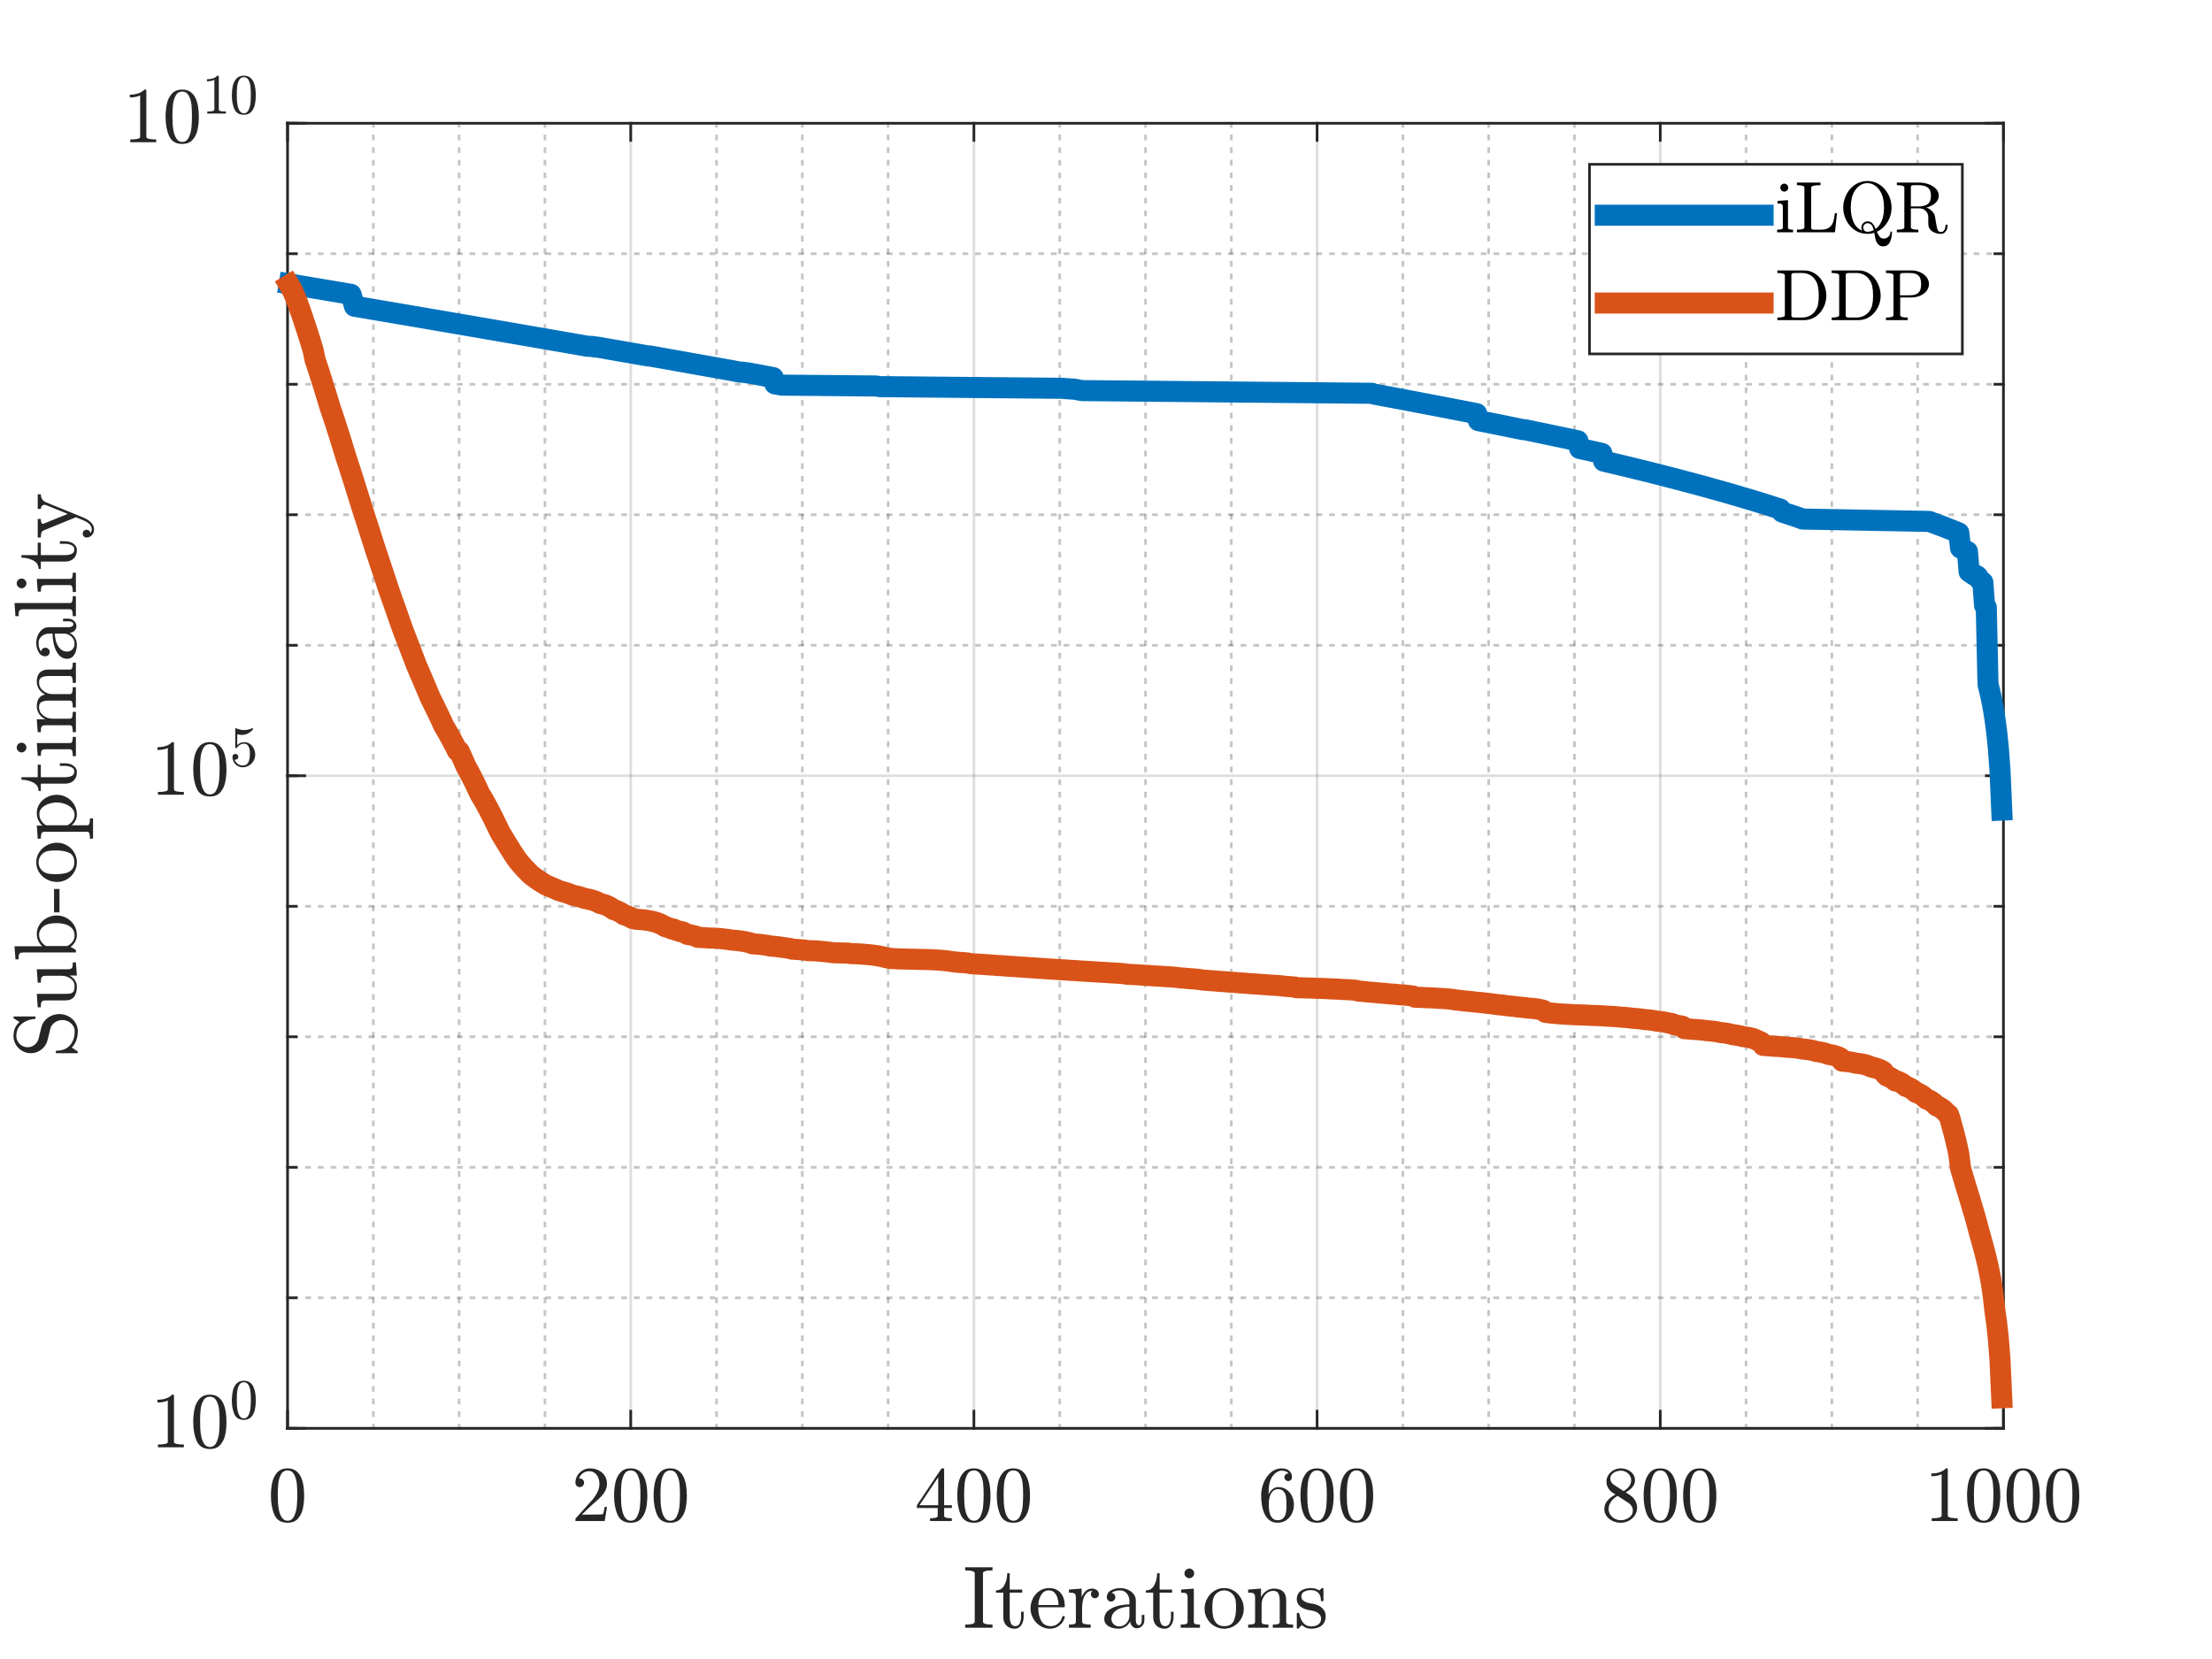 <?xml version="1.0"?>
<!DOCTYPE svg PUBLIC '-//W3C//DTD SVG 1.0//EN'
          'http://www.w3.org/TR/2001/REC-SVG-20010904/DTD/svg10.dtd'>
<svg xmlns:xlink="http://www.w3.org/1999/xlink" style="fill-opacity:1; color-rendering:auto; color-interpolation:auto; text-rendering:auto; stroke:black; stroke-linecap:square; stroke-miterlimit:10; shape-rendering:auto; stroke-opacity:1; fill:black; stroke-dasharray:none; font-weight:normal; stroke-width:1; font-family:'Dialog'; font-style:normal; stroke-linejoin:miter; font-size:12px; stroke-dashoffset:0; image-rendering:auto;" width="700" height="525" xmlns="http://www.w3.org/2000/svg"
><rect width="100%" height="100%" fill="#333333" stroke="none"/><!--Generated by the Batik Graphics2D SVG Generator--><defs id="genericDefs"
  /><g
  ><defs id="defs1"
    ><clipPath clipPathUnits="userSpaceOnUse" id="clipPath1"
      ><path d="M0 0 L700 0 L700 525 L0 525 L0 0 Z"
      /></clipPath
    ></defs
    ><g style="fill:white; stroke:white;"
    ><rect x="0" y="0" width="700" style="clip-path:url(#clipPath1); stroke:none;" height="525"
    /></g
    ><g style="fill:white; text-rendering:optimizeSpeed; color-rendering:optimizeSpeed; image-rendering:optimizeSpeed; shape-rendering:crispEdges; stroke:white; color-interpolation:sRGB;"
    ><rect x="0" width="700" height="525" y="0" style="stroke:none;"
      /><path style="stroke:none;" d="M91 452 L634 452 L634 39 L91 39 Z"
    /></g
    ><g style="fill-opacity:0.251; color-rendering:optimizeQuality; color-interpolation:linearRGB; text-rendering:geometricPrecision; stroke:rgb(26,26,26); stroke-linecap:butt; stroke-miterlimit:1; stroke-opacity:0.251; fill:rgb(26,26,26); stroke-dasharray:1,3; stroke-width:0.833; stroke-linejoin:bevel; image-rendering:optimizeQuality;"
    ><line y2="39" style="fill:none;" x1="118.15" x2="118.15" y1="452"
      /><line y2="39" style="fill:none;" x1="145.3" x2="145.3" y1="452"
      /><line y2="39" style="fill:none;" x1="172.45" x2="172.45" y1="452"
      /><line y2="39" style="fill:none;" x1="226.75" x2="226.75" y1="452"
      /><line y2="39" style="fill:none;" x1="253.9" x2="253.9" y1="452"
      /><line y2="39" style="fill:none;" x1="281.05" x2="281.05" y1="452"
      /><line y2="39" style="fill:none;" x1="335.35" x2="335.35" y1="452"
      /><line y2="39" style="fill:none;" x1="362.5" x2="362.5" y1="452"
      /><line y2="39" style="fill:none;" x1="389.65" x2="389.65" y1="452"
      /><line y2="39" style="fill:none;" x1="443.95" x2="443.95" y1="452"
      /><line y2="39" style="fill:none;" x1="471.1" x2="471.1" y1="452"
      /><line y2="39" style="fill:none;" x1="498.25" x2="498.25" y1="452"
      /><line y2="39" style="fill:none;" x1="552.55" x2="552.55" y1="452"
      /><line y2="39" style="fill:none;" x1="579.7" x2="579.7" y1="452"
      /><line y2="39" style="fill:none;" x1="606.85" x2="606.85" y1="452"
    /></g
    ><g style="stroke-linecap:butt; fill-opacity:0.149; fill:rgb(38,38,38); text-rendering:geometricPrecision; image-rendering:optimizeQuality; color-rendering:optimizeQuality; stroke-linejoin:round; stroke:rgb(38,38,38); color-interpolation:linearRGB; stroke-width:0.833; stroke-opacity:0.149;"
    ><line y2="39" style="fill:none;" x1="91" x2="91" y1="452"
      /><line y2="39" style="fill:none;" x1="199.6" x2="199.6" y1="452"
      /><line y2="39" style="fill:none;" x1="308.2" x2="308.2" y1="452"
      /><line y2="39" style="fill:none;" x1="416.8" x2="416.8" y1="452"
      /><line y2="39" style="fill:none;" x1="525.4" x2="525.4" y1="452"
      /><line y2="39" style="fill:none;" x1="634" x2="634" y1="452"
    /></g
    ><g style="fill-opacity:0.251; color-rendering:optimizeQuality; color-interpolation:linearRGB; text-rendering:geometricPrecision; stroke:rgb(26,26,26); stroke-linecap:butt; stroke-miterlimit:1; stroke-opacity:0.251; fill:rgb(26,26,26); stroke-dasharray:1,3; stroke-width:0.833; stroke-linejoin:bevel; image-rendering:optimizeQuality;"
    ><line y2="410.7" style="fill:none;" x1="634" x2="91" y1="410.7"
      /><line y2="369.4" style="fill:none;" x1="634" x2="91" y1="369.4"
      /><line y2="328.1" style="fill:none;" x1="634" x2="91" y1="328.1"
      /><line y2="286.8" style="fill:none;" x1="634" x2="91" y1="286.8"
      /><line y2="204.2" style="fill:none;" x1="634" x2="91" y1="204.2"
      /><line y2="162.9" style="fill:none;" x1="634" x2="91" y1="162.9"
      /><line y2="121.6" style="fill:none;" x1="634" x2="91" y1="121.6"
      /><line y2="80.3" style="fill:none;" x1="634" x2="91" y1="80.3"
    /></g
    ><g style="stroke-linecap:butt; fill-opacity:0.149; fill:rgb(38,38,38); text-rendering:geometricPrecision; image-rendering:optimizeQuality; color-rendering:optimizeQuality; stroke-linejoin:round; stroke:rgb(38,38,38); color-interpolation:linearRGB; stroke-width:0.833; stroke-opacity:0.149;"
    ><line y2="452" style="fill:none;" x1="634" x2="91" y1="452"
      /><line y2="245.5" style="fill:none;" x1="634" x2="91" y1="245.5"
      /><line y2="39" style="fill:none;" x1="634" x2="91" y1="39"
      /><line x1="91" x2="634" y1="452" style="stroke-linecap:square; fill-opacity:1; fill:none; stroke-opacity:1;" y2="452"
      /><line x1="91" x2="634" y1="39" style="stroke-linecap:square; fill-opacity:1; fill:none; stroke-opacity:1;" y2="39"
      /><line x1="91" x2="91" y1="452" style="stroke-linecap:square; fill-opacity:1; fill:none; stroke-opacity:1;" y2="446.57"
      /><line x1="199.6" x2="199.6" y1="452" style="stroke-linecap:square; fill-opacity:1; fill:none; stroke-opacity:1;" y2="446.57"
      /><line x1="308.2" x2="308.2" y1="452" style="stroke-linecap:square; fill-opacity:1; fill:none; stroke-opacity:1;" y2="446.57"
      /><line x1="416.8" x2="416.8" y1="452" style="stroke-linecap:square; fill-opacity:1; fill:none; stroke-opacity:1;" y2="446.57"
      /><line x1="525.4" x2="525.4" y1="452" style="stroke-linecap:square; fill-opacity:1; fill:none; stroke-opacity:1;" y2="446.57"
      /><line x1="634" x2="634" y1="452" style="stroke-linecap:square; fill-opacity:1; fill:none; stroke-opacity:1;" y2="446.57"
      /><line x1="91" x2="91" y1="39" style="stroke-linecap:square; fill-opacity:1; fill:none; stroke-opacity:1;" y2="44.43"
      /><line x1="199.6" x2="199.6" y1="39" style="stroke-linecap:square; fill-opacity:1; fill:none; stroke-opacity:1;" y2="44.43"
      /><line x1="308.2" x2="308.2" y1="39" style="stroke-linecap:square; fill-opacity:1; fill:none; stroke-opacity:1;" y2="44.43"
      /><line x1="416.8" x2="416.8" y1="39" style="stroke-linecap:square; fill-opacity:1; fill:none; stroke-opacity:1;" y2="44.43"
      /><line x1="525.4" x2="525.4" y1="39" style="stroke-linecap:square; fill-opacity:1; fill:none; stroke-opacity:1;" y2="44.43"
      /><line x1="634" x2="634" y1="39" style="stroke-linecap:square; fill-opacity:1; fill:none; stroke-opacity:1;" y2="44.43"
    /></g
    ><g transform="translate(91,460.333)" style="font-size:25px; fill:rgb(38,38,38); text-rendering:geometricPrecision; image-rendering:optimizeQuality; color-rendering:optimizeQuality; font-family:'mwa_cmr10'; stroke:rgb(38,38,38); color-interpolation:linearRGB;"
    ><path style="stroke:none;" d="M0 21.547 Q-3.062 21.547 -4.164 19.023 Q-5.266 16.5 -5.266 13.031 Q-5.266 10.859 -4.875 8.937 Q-4.484 7.016 -3.305 5.68 Q-2.125 4.344 0 4.344 Q1.641 4.344 2.695 5.148 Q3.75 5.953 4.297 7.234 Q4.844 8.515 5.047 9.969 Q5.25 11.422 5.25 13.031 Q5.25 15.172 4.852 17.047 Q4.453 18.922 3.297 20.234 Q2.141 21.547 0 21.547 ZM0 20.906 Q1.391 20.906 2.078 19.477 Q2.766 18.047 2.922 16.312 Q3.078 14.578 3.078 12.625 Q3.078 10.75 2.922 9.164 Q2.766 7.578 2.086 6.289 Q1.406 5 0 5 Q-1.422 5 -2.102 6.289 Q-2.781 7.578 -2.938 9.164 Q-3.094 10.75 -3.094 12.625 Q-3.094 14.015 -3.031 15.25 Q-2.969 16.484 -2.672 17.797 Q-2.375 19.109 -1.727 20.008 Q-1.078 20.906 0 20.906 Z"
    /></g
    ><g transform="translate(199.6,460.333)" style="font-size:25px; fill:rgb(38,38,38); text-rendering:geometricPrecision; image-rendering:optimizeQuality; color-rendering:optimizeQuality; font-family:'mwa_cmr10'; stroke:rgb(38,38,38); color-interpolation:linearRGB;"
    ><path style="stroke:none;" d="M-17.5 21 L-17.5 20.328 Q-17.5 20.265 -17.453 20.187 L-13.578 15.89 Q-12.688 14.937 -12.141 14.297 Q-11.594 13.656 -11.055 12.812 Q-10.516 11.969 -10.211 11.094 Q-9.906 10.219 -9.906 9.25 Q-9.906 8.219 -10.281 7.281 Q-10.656 6.344 -11.406 5.789 Q-12.156 5.234 -13.219 5.234 Q-14.312 5.234 -15.18 5.883 Q-16.047 6.531 -16.391 7.578 Q-16.297 7.547 -16.125 7.547 Q-15.562 7.547 -15.164 7.922 Q-14.766 8.297 -14.766 8.906 Q-14.766 9.469 -15.164 9.867 Q-15.562 10.265 -16.125 10.265 Q-16.719 10.265 -17.109 9.859 Q-17.5 9.453 -17.5 8.906 Q-17.5 7.969 -17.148 7.141 Q-16.797 6.312 -16.133 5.672 Q-15.469 5.031 -14.633 4.687 Q-13.797 4.344 -12.859 4.344 Q-11.422 4.344 -10.188 4.953 Q-8.953 5.562 -8.234 6.664 Q-7.516 7.766 -7.516 9.25 Q-7.516 10.328 -7.992 11.305 Q-8.469 12.281 -9.211 13.086 Q-9.953 13.89 -11.117 14.898 Q-12.281 15.906 -12.641 16.25 L-15.484 18.969 L-13.078 18.969 Q-11.297 18.969 -10.109 18.937 Q-8.922 18.906 -8.844 18.844 Q-8.562 18.531 -8.25 16.547 L-7.516 16.547 L-8.234 21 L-17.5 21 Z"
      /><path style="stroke:none;" d="M0 21.547 Q-3.062 21.547 -4.164 19.023 Q-5.266 16.5 -5.266 13.031 Q-5.266 10.859 -4.875 8.937 Q-4.484 7.016 -3.305 5.68 Q-2.125 4.344 0 4.344 Q1.641 4.344 2.695 5.148 Q3.75 5.953 4.297 7.234 Q4.844 8.515 5.047 9.969 Q5.25 11.422 5.25 13.031 Q5.25 15.172 4.852 17.047 Q4.453 18.922 3.297 20.234 Q2.141 21.547 0 21.547 ZM0 20.906 Q1.391 20.906 2.078 19.477 Q2.766 18.047 2.922 16.312 Q3.078 14.578 3.078 12.625 Q3.078 10.75 2.922 9.164 Q2.766 7.578 2.086 6.289 Q1.406 5 0 5 Q-1.422 5 -2.102 6.289 Q-2.781 7.578 -2.938 9.164 Q-3.094 10.75 -3.094 12.625 Q-3.094 14.015 -3.031 15.25 Q-2.969 16.484 -2.672 17.797 Q-2.375 19.109 -1.727 20.008 Q-1.078 20.906 0 20.906 Z"
      /><path style="stroke:none;" d="M12.5 21.547 Q9.438 21.547 8.336 19.023 Q7.234 16.5 7.234 13.031 Q7.234 10.859 7.625 8.937 Q8.016 7.016 9.195 5.68 Q10.375 4.344 12.5 4.344 Q14.141 4.344 15.195 5.148 Q16.25 5.953 16.797 7.234 Q17.344 8.515 17.547 9.969 Q17.75 11.422 17.75 13.031 Q17.75 15.172 17.352 17.047 Q16.953 18.922 15.797 20.234 Q14.641 21.547 12.5 21.547 ZM12.5 20.906 Q13.891 20.906 14.578 19.477 Q15.266 18.047 15.422 16.312 Q15.578 14.578 15.578 12.625 Q15.578 10.75 15.422 9.164 Q15.266 7.578 14.586 6.289 Q13.906 5 12.5 5 Q11.078 5 10.399 6.289 Q9.719 7.578 9.562 9.164 Q9.406 10.75 9.406 12.625 Q9.406 14.015 9.469 15.25 Q9.531 16.484 9.828 17.797 Q10.125 19.109 10.774 20.008 Q11.422 20.906 12.5 20.906 Z"
    /></g
    ><g transform="translate(308.2,460.333)" style="font-size:25px; fill:rgb(38,38,38); text-rendering:geometricPrecision; image-rendering:optimizeQuality; color-rendering:optimizeQuality; font-family:'mwa_cmr10'; stroke:rgb(38,38,38); color-interpolation:linearRGB;"
    ><path style="stroke:none;" d="M-18.047 16.875 L-18.047 16 L-10.328 4.469 Q-10.234 4.344 -10.078 4.344 L-9.703 4.344 Q-9.422 4.344 -9.422 4.625 L-9.422 16 L-6.969 16 L-6.969 16.875 L-9.422 16.875 L-9.422 19.328 Q-9.422 19.844 -8.688 19.984 Q-7.953 20.125 -7 20.125 L-7 21 L-13.875 21 L-13.875 20.125 Q-12.922 20.125 -12.188 19.984 Q-11.453 19.844 -11.453 19.328 L-11.453 16.875 L-18.047 16.875 ZM-17.219 16 L-11.297 16 L-11.297 7.141 L-17.219 16 Z"
      /><path style="stroke:none;" d="M0 21.547 Q-3.062 21.547 -4.164 19.023 Q-5.266 16.5 -5.266 13.031 Q-5.266 10.859 -4.875 8.937 Q-4.484 7.016 -3.305 5.68 Q-2.125 4.344 0 4.344 Q1.641 4.344 2.695 5.148 Q3.75 5.953 4.297 7.234 Q4.844 8.515 5.047 9.969 Q5.25 11.422 5.25 13.031 Q5.25 15.172 4.852 17.047 Q4.453 18.922 3.297 20.234 Q2.141 21.547 0 21.547 ZM0 20.906 Q1.391 20.906 2.078 19.477 Q2.766 18.047 2.922 16.312 Q3.078 14.578 3.078 12.625 Q3.078 10.75 2.922 9.164 Q2.766 7.578 2.086 6.289 Q1.406 5 0 5 Q-1.422 5 -2.102 6.289 Q-2.781 7.578 -2.938 9.164 Q-3.094 10.75 -3.094 12.625 Q-3.094 14.015 -3.031 15.25 Q-2.969 16.484 -2.672 17.797 Q-2.375 19.109 -1.727 20.008 Q-1.078 20.906 0 20.906 Z"
      /><path style="stroke:none;" d="M12.5 21.547 Q9.438 21.547 8.336 19.023 Q7.234 16.5 7.234 13.031 Q7.234 10.859 7.625 8.937 Q8.016 7.016 9.195 5.68 Q10.375 4.344 12.5 4.344 Q14.141 4.344 15.195 5.148 Q16.25 5.953 16.797 7.234 Q17.344 8.515 17.547 9.969 Q17.75 11.422 17.75 13.031 Q17.75 15.172 17.352 17.047 Q16.953 18.922 15.797 20.234 Q14.641 21.547 12.5 21.547 ZM12.5 20.906 Q13.891 20.906 14.578 19.477 Q15.266 18.047 15.422 16.312 Q15.578 14.578 15.578 12.625 Q15.578 10.75 15.422 9.164 Q15.266 7.578 14.586 6.289 Q13.906 5 12.5 5 Q11.078 5 10.399 6.289 Q9.719 7.578 9.562 9.164 Q9.406 10.75 9.406 12.625 Q9.406 14.015 9.469 15.25 Q9.531 16.484 9.828 17.797 Q10.125 19.109 10.774 20.008 Q11.422 20.906 12.5 20.906 Z"
    /></g
    ><g transform="translate(416.8,460.333)" style="font-size:25px; fill:rgb(38,38,38); text-rendering:geometricPrecision; image-rendering:optimizeQuality; color-rendering:optimizeQuality; font-family:'mwa_cmr10'; stroke:rgb(38,38,38); color-interpolation:linearRGB;"
    ><path style="stroke:none;" d="M-12.5 21.547 Q-14.047 21.547 -15.086 20.727 Q-16.125 19.906 -16.695 18.594 Q-17.266 17.281 -17.484 15.836 Q-17.703 14.39 -17.703 12.922 Q-17.703 10.937 -16.93 8.953 Q-16.156 6.969 -14.664 5.656 Q-13.172 4.344 -11.125 4.344 Q-10.266 4.344 -9.524 4.672 Q-8.781 5 -8.367 5.625 Q-7.953 6.25 -7.953 7.141 Q-7.953 7.656 -8.297 8.008 Q-8.641 8.359 -9.156 8.359 Q-9.641 8.359 -9.992 8 Q-10.344 7.641 -10.344 7.141 Q-10.344 6.656 -9.992 6.305 Q-9.641 5.953 -9.156 5.953 L-9.016 5.953 Q-9.344 5.5 -9.922 5.281 Q-10.5 5.062 -11.125 5.062 Q-11.875 5.062 -12.516 5.398 Q-13.156 5.734 -13.672 6.297 Q-14.188 6.859 -14.531 7.531 Q-14.875 8.203 -15.062 9.07 Q-15.25 9.937 -15.297 10.695 Q-15.344 11.453 -15.344 12.594 Q-14.906 11.578 -14.102 10.922 Q-13.297 10.265 -12.281 10.265 Q-11.172 10.265 -10.258 10.719 Q-9.344 11.172 -8.68 11.969 Q-8.016 12.765 -7.672 13.797 Q-7.328 14.828 -7.328 15.875 Q-7.328 17.344 -7.977 18.664 Q-8.625 19.984 -9.812 20.765 Q-11 21.547 -12.5 21.547 ZM-12.5 20.75 Q-11.531 20.75 -10.945 20.312 Q-10.359 19.875 -10.086 19.148 Q-9.812 18.422 -9.75 17.687 Q-9.688 16.953 -9.688 15.875 Q-9.688 14.453 -9.82 13.453 Q-9.953 12.453 -10.547 11.687 Q-11.141 10.922 -12.375 10.922 Q-13.391 10.922 -14.047 11.609 Q-14.703 12.297 -15 13.344 Q-15.297 14.39 -15.297 15.344 Q-15.297 15.672 -15.266 15.844 Q-15.266 15.89 -15.274 15.914 Q-15.281 15.937 -15.297 15.969 Q-15.297 17.047 -15.078 18.14 Q-14.859 19.234 -14.234 19.992 Q-13.609 20.75 -12.5 20.75 Z"
      /><path style="stroke:none;" d="M0 21.547 Q-3.062 21.547 -4.164 19.023 Q-5.266 16.5 -5.266 13.031 Q-5.266 10.859 -4.875 8.937 Q-4.484 7.016 -3.305 5.68 Q-2.125 4.344 0 4.344 Q1.641 4.344 2.695 5.148 Q3.75 5.953 4.297 7.234 Q4.844 8.515 5.047 9.969 Q5.25 11.422 5.25 13.031 Q5.25 15.172 4.852 17.047 Q4.453 18.922 3.297 20.234 Q2.141 21.547 0 21.547 ZM0 20.906 Q1.391 20.906 2.078 19.477 Q2.766 18.047 2.922 16.312 Q3.078 14.578 3.078 12.625 Q3.078 10.75 2.922 9.164 Q2.766 7.578 2.086 6.289 Q1.406 5 0 5 Q-1.422 5 -2.102 6.289 Q-2.781 7.578 -2.938 9.164 Q-3.094 10.75 -3.094 12.625 Q-3.094 14.015 -3.031 15.25 Q-2.969 16.484 -2.672 17.797 Q-2.375 19.109 -1.727 20.008 Q-1.078 20.906 0 20.906 Z"
      /><path style="stroke:none;" d="M12.5 21.547 Q9.438 21.547 8.336 19.023 Q7.234 16.5 7.234 13.031 Q7.234 10.859 7.625 8.937 Q8.016 7.016 9.195 5.68 Q10.375 4.344 12.5 4.344 Q14.141 4.344 15.195 5.148 Q16.25 5.953 16.797 7.234 Q17.344 8.515 17.547 9.969 Q17.75 11.422 17.75 13.031 Q17.75 15.172 17.352 17.047 Q16.953 18.922 15.797 20.234 Q14.641 21.547 12.5 21.547 ZM12.5 20.906 Q13.891 20.906 14.578 19.477 Q15.266 18.047 15.422 16.312 Q15.578 14.578 15.578 12.625 Q15.578 10.75 15.422 9.164 Q15.266 7.578 14.586 6.289 Q13.906 5 12.5 5 Q11.078 5 10.399 6.289 Q9.719 7.578 9.562 9.164 Q9.406 10.75 9.406 12.625 Q9.406 14.015 9.469 15.25 Q9.531 16.484 9.828 17.797 Q10.125 19.109 10.774 20.008 Q11.422 20.906 12.5 20.906 Z"
    /></g
    ><g transform="translate(525.4,460.333)" style="font-size:25px; fill:rgb(38,38,38); text-rendering:geometricPrecision; image-rendering:optimizeQuality; color-rendering:optimizeQuality; font-family:'mwa_cmr10'; stroke:rgb(38,38,38); color-interpolation:linearRGB;"
    ><path style="stroke:none;" d="M-17.703 17.203 Q-17.703 15.703 -16.711 14.547 Q-15.719 13.39 -14.172 12.625 L-15.094 12.031 Q-15.953 11.469 -16.492 10.531 Q-17.031 9.594 -17.031 8.578 Q-17.031 7.375 -16.398 6.414 Q-15.766 5.453 -14.727 4.898 Q-13.688 4.344 -12.5 4.344 Q-11.391 4.344 -10.359 4.797 Q-9.328 5.25 -8.664 6.094 Q-8 6.937 -8 8.094 Q-8 8.937 -8.391 9.656 Q-8.781 10.375 -9.477 10.953 Q-10.172 11.531 -10.953 11.937 L-9.516 12.844 Q-8.531 13.5 -7.93 14.547 Q-7.328 15.594 -7.328 16.75 Q-7.328 18.109 -8.055 19.219 Q-8.781 20.328 -9.977 20.937 Q-11.172 21.547 -12.5 21.547 Q-13.797 21.547 -15 21.023 Q-16.203 20.5 -16.953 19.508 Q-17.703 18.515 -17.703 17.203 ZM-16.344 17.203 Q-16.344 18.187 -15.805 19.008 Q-15.266 19.828 -14.367 20.289 Q-13.469 20.75 -12.5 20.75 Q-11.047 20.75 -9.859 19.906 Q-8.672 19.062 -8.672 17.656 Q-8.672 17.172 -8.867 16.703 Q-9.062 16.234 -9.399 15.851 Q-9.734 15.469 -10.141 15.219 L-13.5 13.047 Q-14.281 13.469 -14.938 14.101 Q-15.594 14.734 -15.969 15.531 Q-16.344 16.328 -16.344 17.203 ZM-14.625 9.578 L-11.594 11.531 Q-10.547 10.922 -9.875 10.055 Q-9.203 9.187 -9.203 8.094 Q-9.203 7.25 -9.672 6.547 Q-10.141 5.844 -10.899 5.453 Q-11.656 5.062 -12.531 5.062 Q-13.281 5.062 -14.047 5.359 Q-14.812 5.656 -15.312 6.234 Q-15.812 6.812 -15.812 7.594 Q-15.812 8.765 -14.625 9.578 Z"
      /><path style="stroke:none;" d="M0 21.547 Q-3.062 21.547 -4.164 19.023 Q-5.266 16.5 -5.266 13.031 Q-5.266 10.859 -4.875 8.937 Q-4.484 7.016 -3.305 5.68 Q-2.125 4.344 0 4.344 Q1.641 4.344 2.695 5.148 Q3.75 5.953 4.297 7.234 Q4.844 8.515 5.047 9.969 Q5.25 11.422 5.25 13.031 Q5.25 15.172 4.852 17.047 Q4.453 18.922 3.297 20.234 Q2.141 21.547 0 21.547 ZM0 20.906 Q1.391 20.906 2.078 19.477 Q2.766 18.047 2.922 16.312 Q3.078 14.578 3.078 12.625 Q3.078 10.75 2.922 9.164 Q2.766 7.578 2.086 6.289 Q1.406 5 0 5 Q-1.422 5 -2.102 6.289 Q-2.781 7.578 -2.938 9.164 Q-3.094 10.75 -3.094 12.625 Q-3.094 14.015 -3.031 15.25 Q-2.969 16.484 -2.672 17.797 Q-2.375 19.109 -1.727 20.008 Q-1.078 20.906 0 20.906 Z"
      /><path style="stroke:none;" d="M12.5 21.547 Q9.438 21.547 8.336 19.023 Q7.234 16.5 7.234 13.031 Q7.234 10.859 7.625 8.937 Q8.016 7.016 9.195 5.68 Q10.375 4.344 12.5 4.344 Q14.141 4.344 15.195 5.148 Q16.25 5.953 16.797 7.234 Q17.344 8.515 17.547 9.969 Q17.75 11.422 17.75 13.031 Q17.75 15.172 17.352 17.047 Q16.953 18.922 15.797 20.234 Q14.641 21.547 12.5 21.547 ZM12.5 20.906 Q13.891 20.906 14.578 19.477 Q15.266 18.047 15.422 16.312 Q15.578 14.578 15.578 12.625 Q15.578 10.75 15.422 9.164 Q15.266 7.578 14.586 6.289 Q13.906 5 12.5 5 Q11.078 5 10.399 6.289 Q9.719 7.578 9.562 9.164 Q9.406 10.75 9.406 12.625 Q9.406 14.015 9.469 15.25 Q9.531 16.484 9.828 17.797 Q10.125 19.109 10.774 20.008 Q11.422 20.906 12.5 20.906 Z"
    /></g
    ><g transform="translate(634,460.333)" style="font-size:25px; fill:rgb(38,38,38); text-rendering:geometricPrecision; image-rendering:optimizeQuality; color-rendering:optimizeQuality; font-family:'mwa_cmr10'; stroke:rgb(38,38,38); color-interpolation:linearRGB;"
    ><path style="stroke:none;" d="M-22.688 21 L-22.688 20.125 Q-19.563 20.125 -19.563 19.328 L-19.563 6.203 Q-20.844 6.828 -22.828 6.828 L-22.828 5.953 Q-19.766 5.953 -18.203 4.344 L-17.844 4.344 Q-17.766 4.344 -17.688 4.414 Q-17.61 4.484 -17.61 4.562 L-17.61 19.328 Q-17.61 20.125 -14.485 20.125 L-14.485 21 L-22.688 21 Z"
      /><path style="stroke:none;" d="M-6.25 21.547 Q-9.312 21.547 -10.414 19.023 Q-11.516 16.5 -11.516 13.031 Q-11.516 10.859 -11.125 8.937 Q-10.734 7.016 -9.555 5.68 Q-8.375 4.344 -6.25 4.344 Q-4.609 4.344 -3.555 5.148 Q-2.5 5.953 -1.953 7.234 Q-1.406 8.515 -1.203 9.969 Q-1 11.422 -1 13.031 Q-1 15.172 -1.399 17.047 Q-1.797 18.922 -2.953 20.234 Q-4.109 21.547 -6.25 21.547 ZM-6.25 20.906 Q-4.859 20.906 -4.172 19.477 Q-3.484 18.047 -3.328 16.312 Q-3.172 14.578 -3.172 12.625 Q-3.172 10.75 -3.328 9.164 Q-3.484 7.578 -4.164 6.289 Q-4.844 5 -6.25 5 Q-7.672 5 -8.352 6.289 Q-9.031 7.578 -9.188 9.164 Q-9.344 10.75 -9.344 12.625 Q-9.344 14.015 -9.281 15.25 Q-9.219 16.484 -8.922 17.797 Q-8.625 19.109 -7.977 20.008 Q-7.328 20.906 -6.25 20.906 Z"
      /><path style="stroke:none;" d="M6.25 21.547 Q3.188 21.547 2.086 19.023 Q0.984 16.5 0.984 13.031 Q0.984 10.859 1.375 8.937 Q1.766 7.016 2.945 5.68 Q4.125 4.344 6.25 4.344 Q7.891 4.344 8.945 5.148 Q10 5.953 10.547 7.234 Q11.094 8.515 11.297 9.969 Q11.5 11.422 11.5 13.031 Q11.5 15.172 11.102 17.047 Q10.703 18.922 9.547 20.234 Q8.391 21.547 6.25 21.547 ZM6.25 20.906 Q7.641 20.906 8.328 19.477 Q9.016 18.047 9.172 16.312 Q9.328 14.578 9.328 12.625 Q9.328 10.75 9.172 9.164 Q9.016 7.578 8.336 6.289 Q7.656 5 6.25 5 Q4.828 5 4.148 6.289 Q3.469 7.578 3.312 9.164 Q3.156 10.75 3.156 12.625 Q3.156 14.015 3.219 15.25 Q3.281 16.484 3.578 17.797 Q3.875 19.109 4.523 20.008 Q5.172 20.906 6.25 20.906 Z"
      /><path style="stroke:none;" d="M18.75 21.547 Q15.688 21.547 14.586 19.023 Q13.484 16.5 13.484 13.031 Q13.484 10.859 13.875 8.937 Q14.266 7.016 15.445 5.68 Q16.625 4.344 18.75 4.344 Q20.391 4.344 21.445 5.148 Q22.5 5.953 23.047 7.234 Q23.594 8.515 23.797 9.969 Q24 11.422 24 13.031 Q24 15.172 23.602 17.047 Q23.203 18.922 22.047 20.234 Q20.891 21.547 18.75 21.547 ZM18.75 20.906 Q20.141 20.906 20.828 19.477 Q21.516 18.047 21.672 16.312 Q21.828 14.578 21.828 12.625 Q21.828 10.75 21.672 9.164 Q21.516 7.578 20.836 6.289 Q20.156 5 18.75 5 Q17.328 5 16.648 6.289 Q15.969 7.578 15.812 9.164 Q15.656 10.75 15.656 12.625 Q15.656 14.015 15.719 15.25 Q15.781 16.484 16.078 17.797 Q16.375 19.109 17.023 20.008 Q17.672 20.906 18.75 20.906 Z"
    /></g
    ><g transform="translate(362.5,492)" style="font-size:27.5px; fill:rgb(38,38,38); text-rendering:geometricPrecision; image-rendering:optimizeQuality; color-rendering:optimizeQuality; font-family:'mwa_cmr10'; stroke:rgb(38,38,38); color-interpolation:linearRGB;"
    ><path style="stroke:none;" d="M-57.07 23.1 L-57.07 22.116 Q-54.038 22.116 -54.038 21.225 L-54.038 5.85 Q-54.038 4.959 -57.07 4.959 L-57.07 3.975 L-48.413 3.975 L-48.413 4.959 Q-51.429 4.959 -51.429 5.85 L-51.429 21.225 Q-51.429 22.116 -48.413 22.116 L-48.413 23.1 L-57.07 23.1 Z"
      /><path style="stroke:none;" d="M-44.998 19.741 L-44.998 12.006 L-47.327 12.006 L-47.327 11.287 Q-45.498 11.287 -44.631 9.576 Q-43.764 7.865 -43.764 5.865 L-42.967 5.865 L-42.967 11.022 L-39.014 11.022 L-39.014 12.006 L-42.967 12.006 L-42.967 19.678 Q-42.967 20.85 -42.577 21.725 Q-42.186 22.6 -41.17 22.6 Q-40.217 22.6 -39.795 21.67 Q-39.373 20.741 -39.373 19.678 L-39.373 18.022 L-38.561 18.022 L-38.561 19.741 Q-38.561 20.616 -38.881 21.467 Q-39.202 22.319 -39.834 22.866 Q-40.467 23.412 -41.358 23.412 Q-43.045 23.412 -44.022 22.405 Q-44.998 21.397 -44.998 19.741 Z"
      /><path style="stroke:none;" d="M-30.195 23.412 Q-31.898 23.412 -33.327 22.514 Q-34.757 21.616 -35.569 20.123 Q-36.382 18.631 -36.382 16.959 Q-36.382 15.319 -35.64 13.842 Q-34.898 12.366 -33.562 11.459 Q-32.226 10.553 -30.585 10.553 Q-29.304 10.553 -28.351 10.983 Q-27.398 11.412 -26.78 12.178 Q-26.163 12.944 -25.851 13.983 Q-25.538 15.022 -25.538 16.256 Q-25.538 16.631 -25.835 16.631 L-33.929 16.631 L-33.929 16.928 Q-33.929 19.256 -32.999 20.928 Q-32.069 22.6 -29.945 22.6 Q-29.085 22.6 -28.351 22.217 Q-27.616 21.834 -27.077 21.147 Q-26.538 20.459 -26.351 19.678 Q-26.32 19.584 -26.241 19.506 Q-26.163 19.428 -26.07 19.428 L-25.835 19.428 Q-25.538 19.428 -25.538 19.787 Q-25.945 21.381 -27.257 22.397 Q-28.57 23.412 -30.195 23.412 ZM-33.913 15.928 L-27.523 15.928 Q-27.523 14.881 -27.82 13.803 Q-28.116 12.725 -28.796 12.006 Q-29.476 11.287 -30.585 11.287 Q-32.179 11.287 -33.046 12.772 Q-33.913 14.256 -33.913 15.928 Z"
      /><path style="stroke:none;" d="M-24.222 23.1 L-24.222 22.116 Q-23.254 22.116 -22.644 21.967 Q-22.035 21.819 -22.035 21.225 L-22.035 13.584 Q-22.035 12.834 -22.254 12.498 Q-22.472 12.162 -22.902 12.084 Q-23.332 12.006 -24.222 12.006 L-24.222 11.022 L-20.207 10.725 L-20.207 13.459 Q-19.754 12.241 -18.925 11.483 Q-18.097 10.725 -16.894 10.725 Q-16.066 10.725 -15.41 11.217 Q-14.754 11.709 -14.754 12.522 Q-14.754 13.022 -15.113 13.397 Q-15.472 13.772 -16.019 13.772 Q-16.535 13.772 -16.902 13.405 Q-17.269 13.037 -17.269 12.522 Q-17.269 11.772 -16.738 11.444 L-16.894 11.444 Q-18.035 11.444 -18.754 12.264 Q-19.472 13.084 -19.769 14.303 Q-20.066 15.522 -20.066 16.631 L-20.066 21.225 Q-20.066 22.116 -17.347 22.116 L-17.347 23.1 L-24.222 23.1 Z"
      /><path style="stroke:none;" d="M-13.045 20.35 Q-13.045 18.678 -11.733 17.631 Q-10.42 16.584 -8.584 16.155 Q-6.748 15.725 -5.092 15.725 L-5.092 14.584 Q-5.092 13.772 -5.444 13.014 Q-5.795 12.256 -6.467 11.772 Q-7.139 11.287 -7.952 11.287 Q-9.811 11.287 -10.78 12.116 Q-10.248 12.116 -9.897 12.522 Q-9.545 12.928 -9.545 13.459 Q-9.545 14.022 -9.944 14.42 Q-10.342 14.819 -10.889 14.819 Q-11.451 14.819 -11.85 14.42 Q-12.248 14.022 -12.248 13.459 Q-12.248 11.991 -10.905 11.272 Q-9.561 10.553 -7.952 10.553 Q-6.811 10.553 -5.662 11.037 Q-4.514 11.522 -3.787 12.42 Q-3.061 13.319 -3.061 14.522 L-3.061 20.834 Q-3.061 21.381 -2.826 21.834 Q-2.592 22.287 -2.092 22.287 Q-1.639 22.287 -1.412 21.826 Q-1.186 21.366 -1.186 20.834 L-1.186 19.037 L-0.358 19.037 L-0.358 20.834 Q-0.358 21.459 -0.686 22.03 Q-1.014 22.6 -1.569 22.936 Q-2.123 23.272 -2.764 23.272 Q-3.592 23.272 -4.186 22.631 Q-4.78 21.991 -4.842 21.116 Q-5.358 22.162 -6.373 22.787 Q-7.389 23.412 -8.53 23.412 Q-9.608 23.412 -10.639 23.1 Q-11.67 22.787 -12.358 22.108 Q-13.045 21.428 -13.045 20.35 ZM-10.78 20.35 Q-10.78 21.334 -10.053 22.006 Q-9.326 22.678 -8.342 22.678 Q-7.436 22.678 -6.702 22.225 Q-5.967 21.772 -5.53 20.991 Q-5.092 20.209 -5.092 19.35 L-5.092 16.444 Q-6.358 16.444 -7.694 16.858 Q-9.03 17.272 -9.905 18.162 Q-10.78 19.053 -10.78 20.35 Z"
      /><path style="stroke:none;" d="M2.439 19.741 L2.439 12.006 L0.111 12.006 L0.111 11.287 Q1.939 11.287 2.806 9.576 Q3.674 7.865 3.674 5.865 L4.471 5.865 L4.471 11.022 L8.424 11.022 L8.424 12.006 L4.471 12.006 L4.471 19.678 Q4.471 20.85 4.861 21.725 Q5.252 22.6 6.267 22.6 Q7.221 22.6 7.642 21.67 Q8.064 20.741 8.064 19.678 L8.064 18.022 L8.877 18.022 L8.877 19.741 Q8.877 20.616 8.556 21.467 Q8.236 22.319 7.603 22.866 Q6.971 23.412 6.08 23.412 Q4.392 23.412 3.416 22.405 Q2.439 21.397 2.439 19.741 Z"
      /><path style="stroke:none;" d="M11.134 23.1 L11.134 22.116 Q12.087 22.116 12.704 21.967 Q13.321 21.819 13.321 21.225 L13.321 13.584 Q13.321 12.506 12.907 12.256 Q12.493 12.006 11.259 12.006 L11.259 11.022 L15.29 10.725 L15.29 21.225 Q15.29 21.819 15.821 21.967 Q16.352 22.116 17.243 22.116 L17.243 23.1 L11.134 23.1 ZM12.321 5.912 Q12.321 5.303 12.79 4.834 Q13.259 4.365 13.852 4.365 Q14.259 4.365 14.626 4.569 Q14.993 4.772 15.196 5.147 Q15.399 5.522 15.399 5.912 Q15.399 6.522 14.938 6.983 Q14.477 7.444 13.852 7.444 Q13.259 7.444 12.79 6.983 Q12.321 6.522 12.321 5.912 Z"
      /><path style="stroke:none;" d="M24.913 23.412 Q23.226 23.412 21.796 22.561 Q20.366 21.709 19.53 20.272 Q18.695 18.834 18.695 17.131 Q18.695 15.85 19.155 14.662 Q19.616 13.475 20.468 12.537 Q21.32 11.6 22.452 11.076 Q23.585 10.553 24.913 10.553 Q26.632 10.553 28.046 11.459 Q29.46 12.366 30.28 13.889 Q31.101 15.412 31.101 17.131 Q31.101 18.819 30.273 20.264 Q29.445 21.709 28.015 22.561 Q26.585 23.412 24.913 23.412 ZM24.913 22.6 Q27.163 22.6 27.913 20.967 Q28.663 19.334 28.663 16.819 Q28.663 15.412 28.515 14.491 Q28.366 13.569 27.851 12.819 Q27.538 12.35 27.054 12.006 Q26.57 11.662 26.03 11.475 Q25.491 11.287 24.913 11.287 Q24.038 11.287 23.249 11.686 Q22.46 12.084 21.945 12.819 Q21.429 13.616 21.288 14.561 Q21.148 15.506 21.148 16.819 Q21.148 18.397 21.421 19.647 Q21.695 20.897 22.515 21.748 Q23.335 22.6 24.913 22.6 Z"
      /><path style="stroke:none;" d="M32.491 23.1 L32.491 22.116 Q33.46 22.116 34.069 21.967 Q34.679 21.819 34.679 21.225 L34.679 13.584 Q34.679 12.834 34.46 12.498 Q34.241 12.162 33.812 12.084 Q33.382 12.006 32.491 12.006 L32.491 11.022 L36.554 10.725 L36.554 13.459 Q37.116 12.256 38.218 11.491 Q39.319 10.725 40.616 10.725 Q42.554 10.725 43.538 11.655 Q44.523 12.584 44.523 14.506 L44.523 21.225 Q44.523 21.819 45.132 21.967 Q45.741 22.116 46.71 22.116 L46.71 23.1 L40.288 23.1 L40.288 22.116 Q41.241 22.116 41.859 21.967 Q42.476 21.819 42.476 21.225 L42.476 14.584 Q42.476 13.209 42.077 12.326 Q41.679 11.444 40.46 11.444 Q38.835 11.444 37.788 12.748 Q36.741 14.053 36.741 15.709 L36.741 21.225 Q36.741 21.819 37.351 21.967 Q37.96 22.116 38.913 22.116 L38.913 23.1 L32.491 23.1 Z"
      /><path style="stroke:none;" d="M47.879 23.178 L47.879 18.616 Q47.879 18.397 48.113 18.397 L48.457 18.397 Q48.629 18.397 48.675 18.616 Q49.457 22.678 52.457 22.678 Q53.785 22.678 54.675 22.076 Q55.566 21.475 55.566 20.209 Q55.566 19.319 54.871 18.678 Q54.175 18.037 53.222 17.803 L51.347 17.444 Q50.394 17.241 49.629 16.811 Q48.863 16.381 48.371 15.678 Q47.879 14.975 47.879 14.053 Q47.879 12.819 48.527 12.03 Q49.175 11.241 50.215 10.897 Q51.254 10.553 52.457 10.553 Q53.894 10.553 54.957 11.319 L55.754 10.616 Q55.754 10.553 55.894 10.553 L56.097 10.553 Q56.191 10.553 56.254 10.623 Q56.316 10.694 56.316 10.787 L56.316 14.444 Q56.316 14.709 56.097 14.709 L55.754 14.709 Q55.519 14.709 55.519 14.444 Q55.519 12.975 54.707 12.092 Q53.894 11.209 52.425 11.209 Q51.16 11.209 50.238 11.67 Q49.316 12.131 49.316 13.272 Q49.316 14.053 49.98 14.553 Q50.644 15.053 51.535 15.272 L53.441 15.616 Q54.394 15.834 55.222 16.358 Q56.05 16.881 56.535 17.67 Q57.019 18.459 57.019 19.459 Q57.019 20.475 56.668 21.217 Q56.316 21.959 55.699 22.451 Q55.082 22.944 54.23 23.178 Q53.379 23.412 52.457 23.412 Q50.707 23.412 49.457 22.241 L48.425 23.35 Q48.425 23.412 48.285 23.412 L48.113 23.412 Q47.879 23.412 47.879 23.178 Z"
    /></g
    ><g style="fill:rgb(38,38,38); text-rendering:geometricPrecision; image-rendering:optimizeQuality; color-rendering:optimizeQuality; stroke-linejoin:round; stroke:rgb(38,38,38); color-interpolation:linearRGB; stroke-width:0.833;"
    ><line y2="39" style="fill:none;" x1="91" x2="91" y1="452"
      /><line y2="39" style="fill:none;" x1="634" x2="634" y1="452"
      /><line y2="452" style="fill:none;" x1="91" x2="96.43" y1="452"
      /><line y2="245.5" style="fill:none;" x1="91" x2="96.43" y1="245.5"
      /><line y2="39" style="fill:none;" x1="91" x2="96.43" y1="39"
      /><line y2="452" style="fill:none;" x1="634" x2="628.57" y1="452"
      /><line y2="245.5" style="fill:none;" x1="634" x2="628.57" y1="245.5"
      /><line y2="39" style="fill:none;" x1="634" x2="628.57" y1="39"
      /><line y2="452" style="fill:none;" x1="91" x2="93.715" y1="452"
      /><line y2="410.7" style="fill:none;" x1="91" x2="93.715" y1="410.7"
      /><line y2="369.4" style="fill:none;" x1="91" x2="93.715" y1="369.4"
      /><line y2="328.1" style="fill:none;" x1="91" x2="93.715" y1="328.1"
      /><line y2="286.8" style="fill:none;" x1="91" x2="93.715" y1="286.8"
      /><line y2="245.5" style="fill:none;" x1="91" x2="93.715" y1="245.5"
      /><line y2="204.2" style="fill:none;" x1="91" x2="93.715" y1="204.2"
      /><line y2="162.9" style="fill:none;" x1="91" x2="93.715" y1="162.9"
      /><line y2="121.6" style="fill:none;" x1="91" x2="93.715" y1="121.6"
      /><line y2="80.3" style="fill:none;" x1="91" x2="93.715" y1="80.3"
      /><line y2="39" style="fill:none;" x1="91" x2="93.715" y1="39"
      /><line y2="452" style="fill:none;" x1="634" x2="631.285" y1="452"
      /><line y2="410.7" style="fill:none;" x1="634" x2="631.285" y1="410.7"
      /><line y2="369.4" style="fill:none;" x1="634" x2="631.285" y1="369.4"
      /><line y2="328.1" style="fill:none;" x1="634" x2="631.285" y1="328.1"
      /><line y2="286.8" style="fill:none;" x1="634" x2="631.285" y1="286.8"
      /><line y2="245.5" style="fill:none;" x1="634" x2="631.285" y1="245.5"
      /><line y2="204.2" style="fill:none;" x1="634" x2="631.285" y1="204.2"
      /><line y2="162.9" style="fill:none;" x1="634" x2="631.285" y1="162.9"
      /><line y2="121.6" style="fill:none;" x1="634" x2="631.285" y1="121.6"
      /><line y2="80.3" style="fill:none;" x1="634" x2="631.285" y1="80.3"
      /><line y2="39" style="fill:none;" x1="634" x2="631.285" y1="39"
    /></g
    ><g transform="translate(82.667,452)" style="font-size:25px; fill:rgb(38,38,38); text-rendering:geometricPrecision; image-rendering:optimizeQuality; color-rendering:optimizeQuality; font-family:'mwa_cmr10'; stroke:rgb(38,38,38); color-interpolation:linearRGB;"
    ><path style="stroke:none;" d="M-32.688 6 L-32.688 5.125 Q-29.563 5.125 -29.563 4.328 L-29.563 -8.797 Q-30.844 -8.172 -32.828 -8.172 L-32.828 -9.047 Q-29.766 -9.047 -28.203 -10.656 L-27.844 -10.656 Q-27.766 -10.656 -27.688 -10.586 Q-27.61 -10.516 -27.61 -10.438 L-27.61 4.328 Q-27.61 5.125 -24.485 5.125 L-24.485 6 L-32.688 6 Z"
    /></g
    ><g transform="translate(82.667,452)" style="font-size:25px; fill:rgb(38,38,38); text-rendering:geometricPrecision; image-rendering:optimizeQuality; color-rendering:optimizeQuality; font-family:'mwa_cmr10'; stroke:rgb(38,38,38); color-interpolation:linearRGB;"
    ><path style="stroke:none;" d="M-16.25 6.547 Q-19.312 6.547 -20.414 4.023 Q-21.516 1.5 -21.516 -1.969 Q-21.516 -4.141 -21.125 -6.063 Q-20.734 -7.984 -19.555 -9.32 Q-18.375 -10.656 -16.25 -10.656 Q-14.609 -10.656 -13.555 -9.852 Q-12.5 -9.047 -11.953 -7.766 Q-11.406 -6.484 -11.203 -5.031 Q-11 -3.578 -11 -1.969 Q-11 0.172 -11.399 2.047 Q-11.797 3.922 -12.953 5.234 Q-14.109 6.547 -16.25 6.547 ZM-16.25 5.906 Q-14.859 5.906 -14.172 4.476 Q-13.484 3.047 -13.328 1.312 Q-13.172 -0.422 -13.172 -2.375 Q-13.172 -4.25 -13.328 -5.836 Q-13.484 -7.422 -14.164 -8.711 Q-14.844 -10 -16.25 -10 Q-17.672 -10 -18.352 -8.711 Q-19.031 -7.422 -19.188 -5.836 Q-19.344 -4.25 -19.344 -2.375 Q-19.344 -0.985 -19.281 0.25 Q-19.219 1.484 -18.922 2.797 Q-18.625 4.109 -17.977 5.008 Q-17.328 5.906 -16.25 5.906 Z"
      /><path style="stroke:none;" d="M-5.5 -2.682 Q-7.703 -2.682 -8.5 -4.494 Q-9.297 -6.307 -9.297 -8.807 Q-9.297 -10.369 -9.008 -11.752 Q-8.719 -13.135 -7.875 -14.096 Q-7.031 -15.057 -5.5 -15.057 Q-4.312 -15.057 -3.555 -14.479 Q-2.797 -13.9 -2.406 -12.979 Q-2.016 -12.057 -1.867 -11.01 Q-1.719 -9.963 -1.719 -8.807 Q-1.719 -7.26 -2.008 -5.916 Q-2.297 -4.572 -3.133 -3.627 Q-3.969 -2.682 -5.5 -2.682 ZM-5.5 -3.151 Q-4.5 -3.151 -4.008 -4.174 Q-3.516 -5.197 -3.398 -6.447 Q-3.281 -7.697 -3.281 -9.104 Q-3.281 -10.463 -3.398 -11.604 Q-3.516 -12.744 -4 -13.666 Q-4.484 -14.588 -5.5 -14.588 Q-6.516 -14.588 -7.008 -13.658 Q-7.5 -12.729 -7.617 -11.596 Q-7.734 -10.463 -7.734 -9.104 Q-7.734 -8.104 -7.688 -7.213 Q-7.641 -6.322 -7.43 -5.377 Q-7.219 -4.432 -6.742 -3.791 Q-6.266 -3.151 -5.5 -3.151 Z"
    /></g
    ><g transform="translate(82.667,245.5)" style="font-size:25px; fill:rgb(38,38,38); text-rendering:geometricPrecision; image-rendering:optimizeQuality; color-rendering:optimizeQuality; font-family:'mwa_cmr10'; stroke:rgb(38,38,38); color-interpolation:linearRGB;"
    ><path style="stroke:none;" d="M-32.688 6 L-32.688 5.125 Q-29.563 5.125 -29.563 4.328 L-29.563 -8.797 Q-30.844 -8.172 -32.828 -8.172 L-32.828 -9.047 Q-29.766 -9.047 -28.203 -10.656 L-27.844 -10.656 Q-27.766 -10.656 -27.688 -10.586 Q-27.61 -10.516 -27.61 -10.438 L-27.61 4.328 Q-27.61 5.125 -24.485 5.125 L-24.485 6 L-32.688 6 Z"
      /><path style="stroke:none;" d="M-16.25 6.547 Q-19.312 6.547 -20.414 4.023 Q-21.516 1.5 -21.516 -1.969 Q-21.516 -4.141 -21.125 -6.063 Q-20.734 -7.984 -19.555 -9.32 Q-18.375 -10.656 -16.25 -10.656 Q-14.609 -10.656 -13.555 -9.852 Q-12.5 -9.047 -11.953 -7.766 Q-11.406 -6.484 -11.203 -5.031 Q-11 -3.578 -11 -1.969 Q-11 0.172 -11.399 2.047 Q-11.797 3.922 -12.953 5.234 Q-14.109 6.547 -16.25 6.547 ZM-16.25 5.906 Q-14.859 5.906 -14.172 4.476 Q-13.484 3.047 -13.328 1.312 Q-13.172 -0.422 -13.172 -2.375 Q-13.172 -4.25 -13.328 -5.836 Q-13.484 -7.422 -14.164 -8.711 Q-14.844 -10 -16.25 -10 Q-17.672 -10 -18.352 -8.711 Q-19.031 -7.422 -19.188 -5.836 Q-19.344 -4.25 -19.344 -2.375 Q-19.344 -0.985 -19.281 0.25 Q-19.219 1.484 -18.922 2.797 Q-18.625 4.109 -17.977 5.008 Q-17.328 5.906 -16.25 5.906 Z"
      /><path style="stroke:none;" d="M-8.438 -5.119 Q-8.25 -4.588 -7.867 -4.158 Q-7.484 -3.729 -6.961 -3.486 Q-6.438 -3.244 -5.875 -3.244 Q-4.578 -3.244 -4.086 -4.26 Q-3.594 -5.276 -3.594 -6.713 Q-3.594 -7.338 -3.617 -7.76 Q-3.641 -8.182 -3.734 -8.588 Q-3.906 -9.213 -4.32 -9.69 Q-4.734 -10.166 -5.344 -10.166 Q-5.953 -10.166 -6.383 -9.979 Q-6.812 -9.791 -7.086 -9.549 Q-7.359 -9.307 -7.57 -9.033 Q-7.781 -8.76 -7.844 -8.744 L-8.047 -8.744 Q-8.078 -8.744 -8.148 -8.799 Q-8.219 -8.854 -8.219 -8.916 L-8.219 -14.916 Q-8.219 -14.963 -8.156 -15.01 Q-8.094 -15.057 -8.047 -15.057 L-7.984 -15.057 Q-6.781 -14.479 -5.406 -14.479 Q-4.078 -14.479 -2.844 -15.057 L-2.781 -15.057 Q-2.719 -15.057 -2.664 -15.018 Q-2.609 -14.979 -2.609 -14.916 L-2.609 -14.76 Q-2.609 -14.666 -2.656 -14.666 Q-3.266 -13.854 -4.195 -13.393 Q-5.125 -12.932 -6.109 -12.932 Q-6.828 -12.932 -7.594 -13.135 L-7.594 -9.729 Q-7 -10.213 -6.523 -10.424 Q-6.047 -10.635 -5.328 -10.635 Q-4.328 -10.635 -3.539 -10.065 Q-2.75 -9.494 -2.328 -8.572 Q-1.906 -7.651 -1.906 -6.697 Q-1.906 -5.619 -2.445 -4.69 Q-2.984 -3.76 -3.898 -3.221 Q-4.812 -2.682 -5.875 -2.682 Q-6.766 -2.682 -7.508 -3.135 Q-8.25 -3.588 -8.68 -4.362 Q-9.109 -5.135 -9.109 -6.01 Q-9.109 -6.416 -8.844 -6.666 Q-8.578 -6.916 -8.188 -6.916 Q-7.781 -6.916 -7.516 -6.658 Q-7.25 -6.401 -7.25 -6.01 Q-7.25 -5.619 -7.516 -5.354 Q-7.781 -5.088 -8.188 -5.088 Q-8.234 -5.088 -8.32 -5.104 Q-8.406 -5.119 -8.438 -5.119 Z"
    /></g
    ><g transform="translate(82.667,39)" style="font-size:25px; fill:rgb(38,38,38); text-rendering:geometricPrecision; image-rendering:optimizeQuality; color-rendering:optimizeQuality; font-family:'mwa_cmr10'; stroke:rgb(38,38,38); color-interpolation:linearRGB;"
    ><path style="stroke:none;" d="M-41.438 6 L-41.438 5.125 Q-38.313 5.125 -38.313 4.328 L-38.313 -8.797 Q-39.594 -8.172 -41.578 -8.172 L-41.578 -9.047 Q-38.516 -9.047 -36.953 -10.656 L-36.594 -10.656 Q-36.516 -10.656 -36.438 -10.586 Q-36.359 -10.516 -36.359 -10.438 L-36.359 4.328 Q-36.359 5.125 -33.234 5.125 L-33.234 6 L-41.438 6 Z"
      /><path style="stroke:none;" d="M-25 6.547 Q-28.062 6.547 -29.164 4.023 Q-30.266 1.5 -30.266 -1.969 Q-30.266 -4.141 -29.875 -6.063 Q-29.484 -7.984 -28.305 -9.32 Q-27.125 -10.656 -25 -10.656 Q-23.359 -10.656 -22.305 -9.852 Q-21.25 -9.047 -20.703 -7.766 Q-20.156 -6.484 -19.953 -5.031 Q-19.75 -3.578 -19.75 -1.969 Q-19.75 0.172 -20.148 2.047 Q-20.547 3.922 -21.703 5.234 Q-22.859 6.547 -25 6.547 ZM-25 5.906 Q-23.609 5.906 -22.922 4.476 Q-22.234 3.047 -22.078 1.312 Q-21.922 -0.422 -21.922 -2.375 Q-21.922 -4.25 -22.078 -5.836 Q-22.234 -7.422 -22.914 -8.711 Q-23.594 -10 -25 -10 Q-26.422 -10 -27.102 -8.711 Q-27.781 -7.422 -27.938 -5.836 Q-28.094 -4.25 -28.094 -2.375 Q-28.094 -0.985 -28.031 0.25 Q-27.969 1.484 -27.672 2.797 Q-27.375 4.109 -26.727 5.008 Q-26.078 5.906 -25 5.906 Z"
      /><path style="stroke:none;" d="M-17.078 -3.072 L-17.078 -3.713 Q-14.828 -3.713 -14.828 -4.276 L-14.828 -13.729 Q-15.766 -13.275 -17.188 -13.275 L-17.188 -13.916 Q-14.984 -13.916 -13.859 -15.057 L-13.594 -15.057 Q-13.531 -15.057 -13.477 -15.01 Q-13.422 -14.963 -13.422 -14.9 L-13.422 -4.276 Q-13.422 -3.713 -11.172 -3.713 L-11.172 -3.072 L-17.078 -3.072 Z"
      /><path style="stroke:none;" d="M-5.5 -2.682 Q-7.703 -2.682 -8.5 -4.494 Q-9.297 -6.307 -9.297 -8.807 Q-9.297 -10.369 -9.008 -11.752 Q-8.719 -13.135 -7.875 -14.096 Q-7.031 -15.057 -5.5 -15.057 Q-4.312 -15.057 -3.555 -14.479 Q-2.797 -13.9 -2.406 -12.979 Q-2.016 -12.057 -1.867 -11.01 Q-1.719 -9.963 -1.719 -8.807 Q-1.719 -7.26 -2.008 -5.916 Q-2.297 -4.572 -3.133 -3.627 Q-3.969 -2.682 -5.5 -2.682 ZM-5.5 -3.151 Q-4.5 -3.151 -4.008 -4.174 Q-3.516 -5.197 -3.398 -6.447 Q-3.281 -7.697 -3.281 -9.104 Q-3.281 -10.463 -3.398 -11.604 Q-3.516 -12.744 -4 -13.666 Q-4.484 -14.588 -5.5 -14.588 Q-6.516 -14.588 -7.008 -13.658 Q-7.5 -12.729 -7.617 -11.596 Q-7.734 -10.463 -7.734 -9.104 Q-7.734 -8.104 -7.688 -7.213 Q-7.641 -6.322 -7.43 -5.377 Q-7.219 -4.432 -6.742 -3.791 Q-6.266 -3.151 -5.5 -3.151 Z"
    /></g
    ><g transform="translate(33.917,245.5) rotate(-90)" style="font-size:27.5px; fill:rgb(38,38,38); text-rendering:geometricPrecision; image-rendering:optimizeQuality; color-rendering:optimizeQuality; font-family:'mwa_cmr10'; stroke:rgb(38,38,38); color-interpolation:linearRGB;"
    ><path style="stroke:none;" d="M-87.797 -9.509 L-87.797 -16.041 Q-87.797 -16.259 -87.563 -16.259 L-87.219 -16.259 Q-87.125 -16.259 -87.063 -16.189 Q-87 -16.119 -87 -16.041 Q-87 -13.291 -85.297 -11.783 Q-83.594 -10.275 -80.828 -10.275 Q-79.86 -10.275 -79.039 -10.83 Q-78.219 -11.384 -77.758 -12.299 Q-77.297 -13.213 -77.297 -14.181 Q-77.297 -15.025 -77.641 -15.83 Q-77.985 -16.634 -78.625 -17.22 Q-79.266 -17.806 -80.078 -17.994 L-83.719 -18.884 Q-85.516 -19.369 -86.656 -20.845 Q-87.797 -22.322 -87.797 -24.181 Q-87.797 -25.619 -87.063 -26.892 Q-86.328 -28.166 -85.078 -28.908 Q-83.828 -29.65 -82.375 -29.65 Q-79.578 -29.65 -77.922 -27.744 L-76.766 -29.556 Q-76.688 -29.65 -76.578 -29.65 L-76.391 -29.65 Q-76.297 -29.65 -76.227 -29.588 Q-76.156 -29.525 -76.156 -29.416 L-76.156 -22.916 Q-76.156 -22.666 -76.391 -22.666 L-76.719 -22.666 Q-76.969 -22.666 -76.969 -22.916 Q-76.969 -23.634 -77.211 -24.478 Q-77.453 -25.322 -77.875 -26.103 Q-78.297 -26.884 -78.797 -27.369 Q-80.141 -28.744 -82.375 -28.744 Q-83.328 -28.744 -84.133 -28.259 Q-84.938 -27.775 -85.422 -26.939 Q-85.906 -26.103 -85.906 -25.181 Q-85.906 -23.978 -85.156 -23.002 Q-84.406 -22.025 -83.203 -21.713 L-79.578 -20.822 Q-78.672 -20.603 -77.867 -20.041 Q-77.063 -19.478 -76.531 -18.72 Q-76 -17.963 -75.703 -17.041 Q-75.406 -16.119 -75.406 -15.134 Q-75.406 -13.619 -76.102 -12.275 Q-76.797 -10.931 -78.063 -10.111 Q-79.328 -9.291 -80.828 -9.291 Q-81.766 -9.291 -82.735 -9.494 Q-83.703 -9.697 -84.524 -10.119 Q-85.344 -10.541 -86.016 -11.213 L-87.188 -9.369 Q-87.266 -9.291 -87.391 -9.291 L-87.563 -9.291 Q-87.797 -9.291 -87.797 -9.509 Z"
      /><path style="stroke:none;" d="M-71.082 -13.244 L-71.082 -19.416 Q-71.082 -20.166 -71.301 -20.502 Q-71.519 -20.838 -71.949 -20.916 Q-72.379 -20.994 -73.269 -20.994 L-73.269 -21.978 L-69.019 -22.275 L-69.019 -13.244 Q-69.019 -12.15 -68.863 -11.541 Q-68.707 -10.931 -68.199 -10.627 Q-67.691 -10.322 -66.566 -10.322 Q-65.066 -10.322 -64.176 -11.58 Q-63.285 -12.838 -63.285 -14.447 L-63.285 -19.416 Q-63.285 -20.166 -63.519 -20.502 Q-63.754 -20.838 -64.168 -20.916 Q-64.582 -20.994 -65.472 -20.994 L-65.472 -21.978 L-61.238 -22.275 L-61.238 -12.447 Q-61.238 -11.713 -61.019 -11.377 Q-60.801 -11.041 -60.371 -10.963 Q-59.941 -10.884 -59.051 -10.884 L-59.051 -9.9 L-63.207 -9.588 L-63.207 -11.947 Q-63.722 -10.9 -64.652 -10.244 Q-65.582 -9.588 -66.707 -9.588 Q-68.707 -9.588 -69.894 -10.439 Q-71.082 -11.291 -71.082 -13.244 Z"
      /><path style="stroke:none;" d="M-55.913 -9.9 L-55.913 -26.478 Q-55.913 -27.228 -56.132 -27.564 Q-56.351 -27.9 -56.781 -27.97 Q-57.21 -28.041 -58.101 -28.041 L-58.101 -29.025 L-53.945 -29.322 L-53.945 -20.572 Q-53.492 -21.088 -52.867 -21.478 Q-52.242 -21.869 -51.531 -22.072 Q-50.82 -22.275 -50.085 -22.275 Q-48.82 -22.275 -47.749 -21.767 Q-46.679 -21.259 -45.882 -20.369 Q-45.085 -19.478 -44.648 -18.33 Q-44.21 -17.181 -44.21 -15.947 Q-44.21 -14.244 -45.031 -12.783 Q-45.851 -11.322 -47.281 -10.455 Q-48.71 -9.588 -50.429 -9.588 Q-51.492 -9.588 -52.492 -10.134 Q-53.492 -10.681 -54.148 -11.588 L-55.101 -9.9 L-55.913 -9.9 ZM-53.867 -12.65 Q-53.398 -11.619 -52.523 -10.97 Q-51.648 -10.322 -50.585 -10.322 Q-49.132 -10.322 -48.242 -11.158 Q-47.351 -11.994 -46.992 -13.267 Q-46.632 -14.541 -46.632 -15.947 Q-46.632 -18.306 -47.257 -19.541 Q-47.523 -20.088 -47.999 -20.549 Q-48.476 -21.009 -49.054 -21.283 Q-49.632 -21.556 -50.273 -21.556 Q-51.398 -21.556 -52.351 -20.955 Q-53.304 -20.353 -53.867 -19.369 L-53.867 -12.65 Z"
      /><path style="stroke:none;" d="M-43.229 -15.088 L-43.229 -16.822 L-35.823 -16.822 L-35.823 -15.088 L-43.229 -15.088 Z"
      /><path style="stroke:none;" d="M-27.375 -9.588 Q-29.063 -9.588 -30.492 -10.439 Q-31.922 -11.291 -32.758 -12.728 Q-33.594 -14.166 -33.594 -15.869 Q-33.594 -17.15 -33.133 -18.338 Q-32.672 -19.525 -31.82 -20.463 Q-30.969 -21.4 -29.836 -21.924 Q-28.703 -22.447 -27.375 -22.447 Q-25.656 -22.447 -24.242 -21.541 Q-22.828 -20.634 -22.008 -19.111 Q-21.188 -17.588 -21.188 -15.869 Q-21.188 -14.181 -22.016 -12.736 Q-22.844 -11.291 -24.274 -10.439 Q-25.703 -9.588 -27.375 -9.588 ZM-27.375 -10.4 Q-25.125 -10.4 -24.375 -12.033 Q-23.625 -13.666 -23.625 -16.181 Q-23.625 -17.588 -23.774 -18.509 Q-23.922 -19.431 -24.438 -20.181 Q-24.75 -20.65 -25.235 -20.994 Q-25.719 -21.338 -26.258 -21.525 Q-26.797 -21.713 -27.375 -21.713 Q-28.25 -21.713 -29.039 -21.314 Q-29.828 -20.916 -30.344 -20.181 Q-30.86 -19.384 -31 -18.439 Q-31.141 -17.494 -31.141 -16.181 Q-31.141 -14.603 -30.867 -13.353 Q-30.594 -12.103 -29.774 -11.252 Q-28.953 -10.4 -27.375 -10.4 Z"
      /><path style="stroke:none;" d="M-19.906 -4.478 L-19.906 -5.447 Q-18.938 -5.447 -18.328 -5.611 Q-17.719 -5.775 -17.719 -6.338 L-17.719 -19.838 Q-17.719 -20.603 -18.266 -20.799 Q-18.813 -20.994 -19.906 -20.994 L-19.906 -21.978 L-15.75 -22.275 L-15.75 -20.541 Q-14.985 -21.384 -13.969 -21.83 Q-12.953 -22.275 -11.813 -22.275 Q-10.156 -22.275 -8.828 -21.377 Q-7.5 -20.478 -6.758 -19.025 Q-6.016 -17.572 -6.016 -15.947 Q-6.016 -14.244 -6.836 -12.783 Q-7.656 -11.322 -9.086 -10.455 Q-10.516 -9.588 -12.235 -9.588 Q-14.266 -9.588 -15.672 -11.244 L-15.672 -6.338 Q-15.672 -5.775 -15.055 -5.611 Q-14.438 -5.447 -13.485 -5.447 L-13.485 -4.478 L-19.906 -4.478 ZM-15.672 -12.619 Q-15.188 -11.619 -14.313 -10.97 Q-13.438 -10.322 -12.391 -10.322 Q-11.422 -10.322 -10.68 -10.845 Q-9.938 -11.369 -9.43 -12.244 Q-8.922 -13.119 -8.68 -14.08 Q-8.438 -15.041 -8.438 -15.947 Q-8.438 -17.072 -8.844 -18.377 Q-9.25 -19.681 -10.078 -20.572 Q-10.906 -21.463 -12.078 -21.463 Q-13.219 -21.463 -14.164 -20.884 Q-15.11 -20.306 -15.672 -19.306 L-15.672 -12.619 Z"
      /><path style="stroke:none;" d="M-2.488 -13.259 L-2.488 -20.994 L-4.816 -20.994 L-4.816 -21.713 Q-2.988 -21.713 -2.121 -23.424 Q-1.254 -25.134 -1.254 -27.134 L-0.457 -27.134 L-0.457 -21.978 L3.497 -21.978 L3.497 -20.994 L-0.457 -20.994 L-0.457 -13.322 Q-0.457 -12.15 -0.066 -11.275 Q0.325 -10.4 1.34 -10.4 Q2.293 -10.4 2.715 -11.33 Q3.137 -12.259 3.137 -13.322 L3.137 -14.978 L3.95 -14.978 L3.95 -13.259 Q3.95 -12.384 3.629 -11.533 Q3.309 -10.681 2.676 -10.134 Q2.043 -9.588 1.153 -9.588 Q-0.535 -9.588 -1.511 -10.595 Q-2.488 -11.603 -2.488 -13.259 Z"
      /><path style="stroke:none;" d="M6.207 -9.9 L6.207 -10.884 Q7.16 -10.884 7.777 -11.033 Q8.394 -11.181 8.394 -11.775 L8.394 -19.416 Q8.394 -20.494 7.98 -20.744 Q7.566 -20.994 6.332 -20.994 L6.332 -21.978 L10.363 -22.275 L10.363 -11.775 Q10.363 -11.181 10.894 -11.033 Q11.425 -10.884 12.316 -10.884 L12.316 -9.9 L6.207 -9.9 ZM7.394 -27.088 Q7.394 -27.697 7.863 -28.166 Q8.332 -28.634 8.925 -28.634 Q9.332 -28.634 9.699 -28.431 Q10.066 -28.228 10.269 -27.853 Q10.472 -27.478 10.472 -27.088 Q10.472 -26.478 10.011 -26.017 Q9.55 -25.556 8.925 -25.556 Q8.332 -25.556 7.863 -26.017 Q7.394 -26.478 7.394 -27.088 Z"
      /><path style="stroke:none;" d="M13.814 -9.9 L13.814 -10.884 Q14.783 -10.884 15.392 -11.033 Q16.002 -11.181 16.002 -11.775 L16.002 -19.416 Q16.002 -20.166 15.783 -20.502 Q15.564 -20.838 15.135 -20.916 Q14.705 -20.994 13.814 -20.994 L13.814 -21.978 L17.877 -22.275 L17.877 -19.541 Q18.439 -20.744 19.541 -21.509 Q20.642 -22.275 21.939 -22.275 Q25.174 -22.275 25.736 -19.65 Q26.283 -20.822 27.369 -21.549 Q28.455 -22.275 29.736 -22.275 Q31.002 -22.275 31.869 -21.861 Q32.736 -21.447 33.174 -20.611 Q33.611 -19.775 33.611 -18.494 L33.611 -11.775 Q33.611 -11.181 34.236 -11.033 Q34.861 -10.884 35.799 -10.884 L35.799 -9.9 L29.392 -9.9 L29.392 -10.884 Q30.346 -10.884 30.963 -11.033 Q31.58 -11.181 31.58 -11.775 L31.58 -18.416 Q31.58 -19.822 31.181 -20.689 Q30.783 -21.556 29.564 -21.556 Q27.939 -21.556 26.892 -20.252 Q25.846 -18.947 25.846 -17.291 L25.846 -11.775 Q25.846 -11.181 26.455 -11.033 Q27.064 -10.884 28.033 -10.884 L28.033 -9.9 L21.611 -9.9 L21.611 -10.884 Q22.564 -10.884 23.181 -11.033 Q23.799 -11.181 23.799 -11.775 L23.799 -18.416 Q23.799 -19.791 23.4 -20.674 Q23.002 -21.556 21.783 -21.556 Q20.158 -21.556 19.111 -20.252 Q18.064 -18.947 18.064 -17.291 L18.064 -11.775 Q18.064 -11.181 18.674 -11.033 Q19.283 -10.884 20.236 -10.884 L20.236 -9.9 L13.814 -9.9 Z"
      /><path style="stroke:none;" d="M37.028 -12.65 Q37.028 -14.322 38.34 -15.369 Q39.653 -16.416 41.489 -16.845 Q43.325 -17.275 44.981 -17.275 L44.981 -18.416 Q44.981 -19.228 44.629 -19.986 Q44.278 -20.744 43.606 -21.228 Q42.934 -21.713 42.122 -21.713 Q40.262 -21.713 39.294 -20.884 Q39.825 -20.884 40.176 -20.478 Q40.528 -20.072 40.528 -19.541 Q40.528 -18.978 40.129 -18.58 Q39.731 -18.181 39.184 -18.181 Q38.622 -18.181 38.223 -18.58 Q37.825 -18.978 37.825 -19.541 Q37.825 -21.009 39.169 -21.728 Q40.512 -22.447 42.122 -22.447 Q43.262 -22.447 44.411 -21.963 Q45.559 -21.478 46.286 -20.58 Q47.012 -19.681 47.012 -18.478 L47.012 -12.166 Q47.012 -11.619 47.247 -11.166 Q47.481 -10.713 47.981 -10.713 Q48.434 -10.713 48.661 -11.174 Q48.887 -11.634 48.887 -12.166 L48.887 -13.963 L49.715 -13.963 L49.715 -12.166 Q49.715 -11.541 49.387 -10.97 Q49.059 -10.4 48.504 -10.064 Q47.95 -9.728 47.309 -9.728 Q46.481 -9.728 45.887 -10.369 Q45.294 -11.009 45.231 -11.884 Q44.715 -10.838 43.7 -10.213 Q42.684 -9.588 41.544 -9.588 Q40.465 -9.588 39.434 -9.9 Q38.403 -10.213 37.715 -10.892 Q37.028 -11.572 37.028 -12.65 ZM39.294 -12.65 Q39.294 -11.666 40.02 -10.994 Q40.747 -10.322 41.731 -10.322 Q42.637 -10.322 43.372 -10.775 Q44.106 -11.228 44.544 -12.009 Q44.981 -12.791 44.981 -13.65 L44.981 -16.556 Q43.715 -16.556 42.379 -16.142 Q41.044 -15.728 40.169 -14.838 Q39.294 -13.947 39.294 -12.65 Z"
      /><path style="stroke:none;" d="M50.512 -9.9 L50.512 -10.884 Q51.465 -10.884 52.083 -11.033 Q52.7 -11.181 52.7 -11.775 L52.7 -26.478 Q52.7 -27.228 52.473 -27.564 Q52.247 -27.9 51.825 -27.97 Q51.403 -28.041 50.512 -28.041 L50.512 -29.025 L54.669 -29.322 L54.669 -11.775 Q54.669 -11.181 55.286 -11.033 Q55.903 -10.884 56.84 -10.884 L56.84 -9.9 L50.512 -9.9 Z"
      /><path style="stroke:none;" d="M58.151 -9.9 L58.151 -10.884 Q59.104 -10.884 59.721 -11.033 Q60.339 -11.181 60.339 -11.775 L60.339 -19.416 Q60.339 -20.494 59.925 -20.744 Q59.511 -20.994 58.276 -20.994 L58.276 -21.978 L62.307 -22.275 L62.307 -11.775 Q62.307 -11.181 62.839 -11.033 Q63.37 -10.884 64.261 -10.884 L64.261 -9.9 L58.151 -9.9 ZM59.339 -27.088 Q59.339 -27.697 59.807 -28.166 Q60.276 -28.634 60.87 -28.634 Q61.276 -28.634 61.643 -28.431 Q62.011 -28.228 62.214 -27.853 Q62.417 -27.478 62.417 -27.088 Q62.417 -26.478 61.956 -26.017 Q61.495 -25.556 60.87 -25.556 Q60.276 -25.556 59.807 -26.017 Q59.339 -26.478 59.339 -27.088 Z"
      /><path style="stroke:none;" d="M67.79 -13.259 L67.79 -20.994 L65.462 -20.994 L65.462 -21.713 Q67.29 -21.713 68.157 -23.424 Q69.025 -25.134 69.025 -27.134 L69.821 -27.134 L69.821 -21.978 L73.775 -21.978 L73.775 -20.994 L69.821 -20.994 L69.821 -13.322 Q69.821 -12.15 70.212 -11.275 Q70.603 -10.4 71.618 -10.4 Q72.571 -10.4 72.993 -11.33 Q73.415 -12.259 73.415 -13.322 L73.415 -14.978 L74.228 -14.978 L74.228 -13.259 Q74.228 -12.384 73.907 -11.533 Q73.587 -10.681 72.954 -10.134 Q72.321 -9.588 71.431 -9.588 Q69.743 -9.588 68.767 -10.595 Q67.79 -11.603 67.79 -13.259 Z"
      /><path style="stroke:none;" d="M76.783 -5.306 Q77.33 -4.885 77.971 -4.885 Q79.736 -4.885 80.846 -7.541 L81.814 -9.9 L77.611 -20.181 Q77.346 -20.697 76.814 -20.845 Q76.283 -20.994 75.392 -20.994 L75.392 -21.978 L81.267 -21.978 L81.267 -20.994 Q79.736 -20.994 79.736 -20.322 Q79.736 -20.213 79.752 -20.15 L82.877 -12.494 L85.674 -19.384 Q85.752 -19.603 85.752 -19.869 Q85.752 -20.213 85.572 -20.463 Q85.392 -20.713 85.096 -20.853 Q84.799 -20.994 84.439 -20.994 L84.439 -21.978 L89.08 -21.978 L89.08 -20.994 Q88.221 -20.994 87.572 -20.595 Q86.924 -20.197 86.564 -19.416 L81.721 -7.541 Q81.346 -6.65 80.83 -5.892 Q80.314 -5.135 79.58 -4.642 Q78.846 -4.15 77.971 -4.15 Q76.939 -4.15 76.166 -4.83 Q75.392 -5.51 75.392 -6.51 Q75.392 -7.025 75.752 -7.385 Q76.111 -7.744 76.627 -7.744 Q76.986 -7.744 77.267 -7.588 Q77.549 -7.431 77.705 -7.158 Q77.861 -6.885 77.861 -6.51 Q77.861 -6.056 77.557 -5.705 Q77.252 -5.353 76.783 -5.306 Z"
    /></g
    ><g style="stroke-linecap:butt; fill:rgb(0,114,189); text-rendering:geometricPrecision; image-rendering:optimizeQuality; color-rendering:optimizeQuality; stroke-linejoin:round; stroke:rgb(0,114,189); color-interpolation:linearRGB; stroke-width:6.667;"
    ><path d="M91.543 89.85 L92.086 89.941 L92.629 90.033 L93.172 90.124 L93.715 90.216 L94.258 90.307 L94.801 90.399 L95.344 90.49 L95.887 90.582 L96.43 90.673 L96.973 90.765 L97.516 90.856 L98.059 90.948 L98.602 91.04 L99.145 91.131 L99.688 91.223 L100.231 91.314 L100.774 91.406 L101.317 91.497 L101.86 91.589 L102.403 91.681 L102.946 91.772 L103.489 91.864 L104.032 91.956 L104.575 92.047 L105.118 92.139 L105.661 92.231 L106.204 92.322 L106.747 92.414 L107.29 92.506 L107.833 92.597 L108.376 92.689 L108.919 92.781 L109.462 92.873 L110.005 92.965 L110.548 93.056 L111.091 93.148 L111.634 95.02 L112.177 96.908 L112.72 97 L113.263 97.093 L113.806 97.185 L114.349 97.277 L114.892 97.369 L115.435 97.462 L115.978 97.554 L116.521 97.646 L117.064 97.739 L117.607 97.831 L118.15 97.923 L118.693 98.015 L119.236 98.108 L119.779 98.2 L120.322 98.292 L120.865 98.384 L121.408 98.476 L121.951 98.568 L122.494 98.661 L123.037 98.753 L123.58 98.845 L124.123 98.938 L124.666 99.03 L125.209 99.123 L125.752 99.216 L126.295 99.308 L126.838 99.401 L127.381 99.494 L127.924 99.586 L128.467 99.679 L129.01 99.772 L129.553 99.864 L130.096 99.957 L130.639 100.05 L131.182 100.142 L131.725 100.235 L132.268 100.328 L132.811 100.421 L133.354 100.513 L133.897 100.606 L134.44 100.699 L134.983 100.792 L135.526 100.885 L136.069 100.977 L136.612 101.07 L137.155 101.163 L137.698 101.256 L138.241 101.349 L138.784 101.442 L139.327 101.535 L139.87 101.628 L140.413 101.721 L140.956 101.814 L141.499 101.907 L142.042 102 L142.585 102.093 L143.128 102.186 L143.671 102.279 L144.214 102.372 L144.757 102.465 L145.3 102.558 L145.843 102.651 L146.386 102.744 L146.929 102.837 L147.472 102.93 L148.015 103.023 L148.558 103.117 L149.101 103.21 L149.644 103.303 L150.187 103.396 L150.73 103.49 L151.273 103.583 L151.816 103.676 L152.359 103.77 L152.902 103.863 L153.445 103.956 L153.988 104.05 L154.531 104.143 L155.074 104.237 L155.617 104.33 L156.16 104.424 L156.703 104.517 L157.246 104.611 L157.789 104.704 L158.332 104.797 L158.875 104.891 L159.418 104.985 L159.961 105.078 L160.504 105.175 L161.047 105.269 L161.59 105.362 L162.133 105.456 L162.676 105.55 L163.219 105.643 L163.762 105.737 L164.305 105.831 L164.848 105.924 L165.391 106.018 L165.934 106.112 L166.477 106.206 L167.02 106.3 L167.563 106.394 L168.106 106.488 L168.649 106.582 L169.192 106.677 L169.735 106.771 L170.278 106.865 L170.821 106.959 L171.364 107.053 L171.907 107.147 L172.45 107.241 L172.993 107.336 L173.536 107.43 L174.079 107.524 L174.622 107.619 L175.165 107.713 L175.708 107.807 L176.251 107.902 L176.794 107.993 L177.337 108.08 L177.88 108.175 L178.423 108.269 L178.966 108.364 L179.509 108.458 L180.052 108.552 L180.595 108.647 L181.138 108.741 L181.681 108.836 L182.224 108.931 L182.767 109.025 L183.31 109.12 L183.853 109.215 L184.396 109.309 L184.939 109.404 L185.482 109.498 L186.025 109.593 L186.568 109.598 L187.111 109.603 L187.654 109.697 L188.197 109.791 L188.74 109.796 L189.283 109.89 L189.826 109.985 L190.369 110.079 L190.912 110.174 L191.455 110.269 L191.998 110.364 L192.541 110.459 L193.084 110.554 L193.627 110.648 L194.17 110.744 L194.713 110.839 L195.256 110.934 L195.799 111.029 L196.342 111.124 L196.885 111.219 L197.428 111.314 L197.971 111.409 L198.514 111.494 L199.057 111.588 L199.6 111.683 L200.143 111.778 L200.686 111.874 L201.229 111.969 L201.772 112.065 L202.315 112.161 L202.858 112.256 L203.401 112.352 L203.944 112.447 L204.487 112.543 L205.03 112.638 L205.573 112.643 L206.116 112.738 L206.659 112.834 L207.202 112.93 L207.745 113.025 L208.288 113.121 L208.831 113.217 L209.374 113.313 L209.917 113.409 L210.46 113.505 L211.003 113.601 L211.546 113.697 L212.089 113.794 L212.632 113.89 L213.175 113.986 L213.718 114.082 L214.261 114.179 L214.804 114.275 L215.347 114.372 L215.89 114.469 L216.433 114.566 L216.976 114.663 L217.519 114.76 L218.062 114.857 L218.605 114.954 L219.148 115.047 L219.691 115.145 L220.234 115.244 L220.777 115.342 L221.32 115.439 L221.863 115.535 L222.406 115.632 L222.949 115.729 L223.492 115.826 L224.035 115.925 L224.578 116.019 L225.121 116.115 L225.664 116.212 L226.207 116.308 L226.75 116.405 L227.293 116.502 L227.836 116.599 L228.379 116.696 L228.922 116.793 L229.465 116.891 L230.008 116.988 L230.551 117.085 L231.094 117.183 L231.637 117.279 L232.18 117.374 L232.723 117.5 L233.266 117.61 L233.809 117.703 L234.352 117.758 L234.895 117.765 L235.438 117.845 L235.981 117.952 L236.524 117.955 L237.067 118.063 L237.61 118.167 L238.153 118.267 L238.696 118.366 L239.239 118.465 L239.782 118.564 L240.325 118.663 L240.868 118.765 L241.411 118.867 L241.954 118.984 L242.497 119.082 L243.04 119.18 L243.583 119.28 L244.126 119.379 L244.669 119.477 L245.212 121.477 L245.755 121.577 L246.298 121.676 L246.841 121.775 L247.384 121.875 L247.927 121.88 L248.47 121.885 L249.013 121.89 L249.556 121.895 L250.099 121.9 L250.642 121.905 L251.185 121.91 L251.728 121.915 L252.271 121.92 L252.814 121.925 L253.357 121.93 L253.9 121.935 L254.443 121.94 L254.986 121.945 L255.529 121.95 L256.072 121.955 L256.615 121.96 L257.158 121.965 L257.701 121.97 L258.244 121.975 L258.787 121.98 L259.33 121.985 L259.873 121.99 L260.416 121.995 L260.959 121.999 L261.502 122.004 L262.045 122.01 L262.588 122.014 L263.131 122.019 L263.674 122.024 L264.217 122.029 L264.76 122.034 L265.303 122.039 L265.846 122.044 L266.389 122.049 L266.932 122.054 L267.475 122.059 L268.018 122.064 L268.561 122.069 L269.104 122.074 L269.647 122.079 L270.19 122.084 L270.733 122.089 L271.276 122.094 L271.819 122.099 L272.362 122.104 L272.905 122.109 L273.448 122.114 L273.991 122.119 L274.534 122.124 L275.077 122.129 L275.62 122.134 L276.163 122.139 L276.706 122.144 L277.249 122.149 L277.792 122.249 L278.335 122.349 L278.878 122.353 L279.421 122.359 L279.964 122.364 L280.507 122.368 L281.05 122.374 L281.593 122.378 L282.136 122.383 L282.679 122.388 L283.222 122.393 L283.765 122.398 L284.308 122.403 L284.851 122.408 L285.394 122.413 L285.937 122.418 L286.48 122.423 L287.023 122.428 L287.566 122.433 L288.109 122.438 L288.652 122.443 L289.195 122.448 L289.738 122.453 L290.281 122.458 L290.824 122.463 L291.367 122.468 L291.91 122.473 L292.453 122.478 L292.996 122.483 L293.539 122.488 L294.082 122.493 L294.625 122.498 L295.168 122.503 L295.711 122.508 L296.254 122.513 L296.797 122.518 L297.34 122.523 L297.883 122.528 L298.426 122.533 L298.969 122.538 L299.512 122.543 L300.055 122.548 L300.598 122.553 L301.141 122.558 L301.684 122.563 L302.227 122.568 L302.77 122.573 L303.313 122.578 L303.856 122.583 L304.399 122.588 L304.942 122.593 L305.485 122.598 L306.028 122.603 L306.571 122.608 L307.114 122.613 L307.657 122.618 L308.2 122.623 L308.743 122.628 L309.286 122.633 L309.829 122.638 L310.372 122.643 L310.915 122.648 L311.458 122.653 L312.001 122.658 L312.544 122.663 L313.087 122.668 L313.63 122.673 L314.173 122.678 L314.716 122.683 L315.259 122.688 L315.802 122.693 L316.345 122.698 L316.888 122.703 L317.431 122.708 L317.974 122.713 L318.517 122.718 L319.06 122.723 L319.603 122.728 L320.146 122.733 L320.689 122.738 L321.232 122.743 L321.775 122.748 L322.318 122.753 L322.861 122.758 L323.404 122.763 L323.947 122.768 L324.49 122.773 L325.033 122.778 L325.576 122.783 L326.119 122.788 L326.662 122.793 L327.205 122.798 L327.748 122.803 L328.291 122.808 L328.834 122.813 L329.377 122.818 L329.92 122.823 L330.463 122.828 L331.006 122.833 L331.549 122.838 L332.092 122.843 L332.635 122.848 L333.178 122.853 L333.721 122.858 L334.264 122.863 L334.807 122.868 L335.35 122.873 L335.893 122.878 L336.436 122.883 L336.979 122.986 L337.522 122.991 L338.065 122.996 L338.608 123.1 L339.151 123.105 L339.694 123.11 L340.237 123.206 L340.78 123.306 L341.323 123.406 L341.866 123.507 L342.409 123.607 L342.952 123.612 L343.495 123.618 L344.038 123.623 L344.581 123.627 L345.124 123.633 L345.667 123.638 L346.21 123.643 L346.753 123.648 L347.296 123.653 L347.839 123.658 L348.382 123.663 L348.925 123.668 L349.468 123.673 L350.011 123.678 L350.554 123.683 L351.097 123.688 L351.64 123.693 L352.183 123.698 L352.726 123.703 L353.269 123.708 L353.812 123.713 L354.355 123.718 L354.898 123.723 L355.441 123.728 L355.984 123.733 L356.527 123.738 L357.07 123.743 L357.613 123.748 L358.156 123.753 L358.699 123.758 L359.242 123.763 L359.785 123.768 L360.328 123.773 L360.871 123.778 L361.414 123.783 L361.957 123.788 L362.5 123.793 L363.043 123.799 L363.586 123.803 L364.129 123.809 L364.672 123.814 L365.215 123.819 L365.758 123.824 L366.301 123.829 L366.844 123.834 L367.387 123.839 L367.93 123.844 L368.473 123.849 L369.016 123.854 L369.559 123.859 L370.102 123.864 L370.645 123.869 L371.188 123.874 L371.731 123.879 L372.274 123.884 L372.817 123.889 L373.36 123.894 L373.903 123.899 L374.446 123.904 L374.989 123.909 L375.532 123.914 L376.075 123.919 L376.618 123.924 L377.161 123.929 L377.704 123.934 L378.247 123.939 L378.79 123.945 L379.333 123.95 L379.876 123.955 L380.419 123.96 L380.962 123.965 L381.505 123.97 L382.048 123.975 L382.591 123.98 L383.134 123.985 L383.677 123.99 L384.22 123.995 L384.763 124 L385.306 124.005 L385.849 124.01 L386.392 124.015 L386.935 124.02 L387.478 124.025 L388.021 124.03 L388.564 124.035 L389.107 124.04 L389.65 124.045 L390.193 124.05 L390.736 124.055 L391.279 124.06 L391.822 124.065 L392.365 124.07 L392.908 124.076 L393.451 124.081 L393.994 124.085 L394.537 124.091 L395.08 124.096 L395.623 124.101 L396.166 124.106 L396.709 124.111 L397.252 124.116 L397.795 124.121 L398.338 124.126 L398.881 124.131 L399.424 124.136 L399.967 124.141 L400.51 124.146 L401.053 124.151 L401.596 124.156 L402.139 124.161 L402.682 124.166 L403.225 124.171 L403.768 124.176 L404.311 124.181 L404.854 124.186 L405.397 124.191 L405.94 124.197 L406.483 124.201 L407.026 124.207 L407.569 124.212 L408.112 124.217 L408.655 124.222 L409.198 124.227 L409.741 124.232 L410.284 124.237 L410.827 124.242 L411.37 124.247 L411.913 124.252 L412.456 124.257 L412.999 124.262 L413.542 124.267 L414.085 124.272 L414.628 124.277 L415.171 124.282 L415.714 124.287 L416.257 124.292 L416.8 124.297 L417.343 124.302 L417.886 124.308 L418.429 124.312 L418.972 124.318 L419.515 124.323 L420.058 124.328 L420.601 124.333 L421.144 124.338 L421.687 124.343 L422.23 124.348 L422.773 124.353 L423.316 124.358 L423.859 124.363 L424.402 124.368 L424.945 124.373 L425.488 124.378 L426.031 124.383 L426.574 124.388 L427.117 124.393 L427.66 124.398 L428.203 124.403 L428.746 124.409 L429.289 124.413 L429.832 124.419 L430.375 124.424 L430.918 124.429 L431.461 124.434 L432.004 124.439 L432.547 124.444 L433.09 124.449 L433.633 124.454 L434.176 124.459 L434.719 124.689 L435.262 124.791 L435.805 124.893 L436.348 124.996 L436.891 125.097 L437.434 125.198 L437.977 125.3 L438.52 125.402 L439.063 125.504 L439.606 125.606 L440.149 125.708 L440.692 125.81 L441.235 125.912 L441.778 126.014 L442.321 126.116 L442.864 126.218 L443.407 126.32 L443.95 126.423 L444.493 126.526 L445.036 126.628 L445.579 126.731 L446.122 126.833 L446.665 126.936 L447.208 127.038 L447.751 127.143 L448.294 127.25 L448.837 127.352 L449.38 127.456 L449.923 127.559 L450.466 127.663 L451.009 127.766 L451.552 127.87 L452.095 127.974 L452.638 128.077 L453.181 128.181 L453.724 128.285 L454.267 128.389 L454.81 128.493 L455.353 128.597 L455.896 128.701 L456.439 128.805 L456.982 128.909 L457.525 129.013 L458.068 129.118 L458.611 129.222 L459.154 129.327 L459.697 129.432 L460.24 129.537 L460.783 129.642 L461.326 129.747 L461.869 129.852 L462.412 129.957 L462.955 130.062 L463.498 130.168 L464.041 130.273 L464.584 130.379 L465.127 130.484 L465.67 130.59 L466.213 130.696 L466.756 130.802 L467.299 130.908 L467.842 133.107 L468.385 133.215 L468.928 133.323 L469.471 133.432 L470.014 133.54 L470.557 133.649 L471.1 133.758 L471.643 133.867 L472.186 133.976 L472.729 134.086 L473.272 134.195 L473.815 134.304 L474.358 134.414 L474.901 134.524 L475.444 134.634 L475.987 134.744 L476.53 134.854 L477.073 134.964 L477.616 135.074 L478.159 135.185 L478.702 135.296 L479.245 135.406 L479.788 135.517 L480.331 135.628 L480.874 135.74 L481.417 135.851 L481.96 135.963 L482.503 135.968 L483.046 136.08 L483.589 136.192 L484.132 136.304 L484.675 136.418 L485.218 136.53 L485.761 136.642 L486.304 136.759 L486.847 136.871 L487.39 136.984 L487.933 137.097 L488.476 137.21 L489.019 137.323 L489.562 137.436 L490.105 137.549 L490.648 137.662 L491.191 137.776 L491.734 137.89 L492.277 138.004 L492.82 138.118 L493.363 138.232 L493.906 138.346 L494.449 138.461 L494.992 138.576 L495.535 138.691 L496.078 138.806 L496.621 138.921 L497.164 139.036 L497.707 139.152 L498.25 139.268 L498.793 139.384 L499.336 139.499 L499.879 141.917 L500.422 142.037 L500.965 142.157 L501.508 142.273 L502.051 142.394 L502.594 142.515 L503.137 142.636 L503.68 142.757 L504.223 142.879 L504.766 142.998 L505.309 143.12 L505.852 143.242 L506.395 143.364 L506.938 143.487 L507.481 145.917 L508.024 146.045 L508.567 146.173 L509.11 146.302 L509.653 146.43 L510.196 146.559 L510.739 146.691 L511.282 146.819 L511.825 146.949 L512.368 147.079 L512.911 147.208 L513.454 147.337 L513.997 147.468 L514.54 147.599 L515.083 147.73 L515.626 147.862 L516.169 147.994 L516.712 148.126 L517.255 148.258 L517.798 148.391 L518.341 148.524 L518.884 148.658 L519.427 148.792 L519.97 148.926 L520.513 149.06 L521.056 149.195 L521.599 149.324 L522.142 149.46 L522.685 149.596 L523.228 149.739 L523.771 149.876 L524.314 150.013 L524.857 150.15 L525.4 150.287 L525.943 150.425 L526.486 150.565 L527.029 150.703 L527.572 150.843 L528.115 150.982 L528.658 151.122 L529.201 151.263 L529.744 151.404 L530.287 151.545 L530.83 151.687 L531.373 151.829 L531.916 151.972 L532.459 152.118 L533.002 152.261 L533.545 152.405 L534.088 152.548 L534.631 152.693 L535.174 152.837 L535.717 152.983 L536.26 153.128 L536.803 153.274 L537.346 153.421 L537.889 153.568 L538.432 153.715 L538.975 153.864 L539.518 154.012 L540.061 154.161 L540.604 154.311 L541.147 154.461 L541.69 154.612 L542.233 154.763 L542.776 154.915 L543.319 155.067 L543.862 155.22 L544.405 155.373 L544.948 155.529 L545.491 155.677 L546.034 155.832 L546.577 155.988 L547.12 156.144 L547.663 156.301 L548.206 156.459 L548.749 156.617 L549.292 156.776 L549.835 156.935 L550.378 157.096 L550.921 157.258 L551.464 157.417 L552.007 157.577 L552.55 157.738 L553.093 157.9 L553.636 158.062 L554.179 158.225 L554.722 158.388 L555.265 158.554 L555.808 158.719 L556.351 158.884 L556.894 159.053 L557.437 159.22 L557.98 159.386 L558.523 159.556 L559.066 159.727 L559.609 159.901 L560.152 160.073 L560.695 160.245 L561.238 160.419 L561.781 160.593 L562.324 160.768 L562.867 160.944 L563.41 161.12 L563.953 162.027 L564.496 162.212 L565.039 162.396 L565.582 162.577 L566.125 162.757 L566.668 162.936 L567.211 163.118 L567.754 163.285 L568.297 163.473 L568.84 163.664 L569.383 163.854 L569.926 164.046 L570.469 164.261 L571.012 164.271 L571.555 164.28 L572.098 164.29 L572.641 164.299 L573.184 164.309 L573.727 164.318 L574.27 164.328 L574.813 164.341 L575.356 164.351 L575.899 164.361 L576.442 164.371 L576.985 164.381 L577.528 164.391 L578.071 164.4 L578.614 164.41 L579.157 164.42 L579.7 164.43 L580.243 164.44 L580.786 164.45 L581.329 164.46 L581.872 164.47 L582.415 164.48 L582.958 164.49 L583.501 164.5 L584.044 164.51 L584.587 164.52 L585.13 164.53 L585.673 164.54 L586.216 164.55 L586.759 164.56 L587.302 164.57 L587.845 164.58 L588.388 164.59 L588.931 164.6 L589.474 164.61 L590.017 164.62 L590.56 164.63 L591.103 164.64 L591.646 164.65 L592.189 164.66 L592.732 164.67 L593.275 164.68 L593.818 164.69 L594.361 164.701 L594.904 164.711 L595.447 164.721 L595.99 164.731 L596.533 164.741 L597.076 164.751 L597.619 164.761 L598.162 164.772 L598.705 164.782 L599.248 164.792 L599.791 164.802 L600.334 164.812 L600.877 164.822 L601.42 164.833 L601.963 164.843 L602.506 164.853 L603.049 164.864 L603.592 164.874 L604.135 164.884 L604.678 164.895 L605.221 164.905 L605.764 164.915 L606.307 164.926 L606.85 164.936 L607.393 164.947 L607.936 164.958 L608.479 164.969 L609.022 164.979 L609.565 164.987 L610.108 164.997 L610.651 165.04 L611.194 165.269 L611.737 165.463 L612.28 165.661 L612.823 165.861 L613.366 166.062 L613.909 166.265 L614.452 166.47 L614.995 166.675 L615.538 166.882 L616.081 167.094 L616.624 167.321 L617.167 167.535 L617.71 167.751 L618.253 167.968 L618.796 168.186 L619.339 168.407 L619.882 168.628 L620.425 173.432 L620.968 173.698 L621.511 173.967 L622.054 174.238 L622.597 174.51 L623.14 180.915 L623.683 181.301 L624.226 181.653 L624.769 182.022 L625.312 182.045 L625.855 182.407 L626.398 183.379 L626.941 183.799 L627.484 184.28 L628.027 191.596 L628.57 192.18 L629.113 216.545 L629.656 218.706 L630.199 221.147 L630.742 223.955 L631.285 227.286 L631.828 231.334 L632.371 236.55 L632.914 243.868 L633.457 256.353" style="fill:none; fill-rule:evenodd;"
      /><path d="M91.543 90.193 L92.086 91.094 L92.629 92.142 L93.172 93.337 L93.715 94.665 L94.258 96.101 L94.801 97.615 L95.344 99.182 L95.887 100.784 L96.43 102.413 L96.973 104.065 L97.516 105.743 L98.059 107.453 L98.602 109.207 L99.145 111.056 L99.688 113.823 L100.231 115.411 L100.774 117.049 L101.317 118.731 L101.86 120.446 L102.403 122.186 L102.946 123.942 L103.489 125.71 L104.032 127.486 L104.575 129.268 L105.118 130.854 L105.661 132.481 L106.204 134.141 L106.747 135.83 L107.29 137.542 L107.833 139.275 L108.376 141.025 L108.919 142.789 L109.462 144.568 L110.005 146.212 L110.548 147.88 L111.091 149.57 L111.634 151.277 L112.177 152.998 L112.72 154.73 L113.263 156.47 L113.806 158.219 L114.349 160.026 L114.892 161.688 L115.435 163.364 L115.978 165.049 L116.521 166.741 L117.064 168.439 L117.607 170.141 L118.15 171.847 L118.693 173.556 L119.236 175.18 L119.779 176.81 L120.322 178.443 L120.865 180.078 L121.408 181.714 L121.951 183.352 L122.494 184.992 L123.037 186.634 L123.58 188.18 L124.123 189.725 L124.666 191.269 L125.209 192.811 L125.752 194.353 L126.295 195.897 L126.838 197.442 L127.381 198.991 L127.924 200.415 L128.467 201.835 L129.01 203.253 L129.553 204.669 L130.096 206.086 L130.639 207.507 L131.182 208.933 L131.725 210.366 L132.268 211.634 L132.811 212.899 L133.354 214.164 L133.897 215.432 L134.44 216.706 L134.983 217.989 L135.526 219.282 L136.069 220.588 L136.612 221.686 L137.155 222.786 L137.698 223.893 L138.241 225.01 L138.784 226.14 L139.327 227.285 L139.87 228.449 L140.413 229.633 L140.956 230.569 L141.499 231.517 L142.042 232.48 L142.585 233.46 L143.128 234.462 L143.671 235.488 L144.214 236.539 L144.757 237.619 L145.3 237.696 L145.843 238.862 L146.386 240.06 L146.929 241.289 L147.472 242.548 L148.015 243.515 L148.558 244.512 L149.101 245.541 L149.644 246.602 L150.187 247.696 L150.73 248.822 L151.273 249.978 L151.816 251.164 L152.359 252.053 L152.902 252.975 L153.445 253.928 L153.988 254.912 L154.531 255.924 L155.074 256.963 L155.617 258.025 L156.16 259.109 L156.703 260.218 L157.246 261.318 L157.789 262.44 L158.332 263.558 L158.875 264.442 L159.418 265.337 L159.961 266.235 L160.504 267.13 L161.047 268.015 L161.59 268.887 L162.133 269.741 L162.676 270.575 L163.219 271.388 L163.762 272.184 L164.305 272.844 L164.848 273.487 L165.391 274.11 L165.934 274.711 L166.477 275.289 L167.02 275.846 L167.563 276.384 L168.106 276.907 L168.649 277.33 L169.192 277.736 L169.735 278.125 L170.278 278.498 L170.821 278.857 L171.364 279.206 L171.907 279.548 L172.45 279.89 L172.993 280.141 L173.536 280.383 L174.079 280.618 L174.622 280.848 L175.165 281.076 L175.708 281.307 L176.251 281.546 L176.794 281.805 L177.337 281.985 L177.88 282.138 L178.423 282.294 L178.966 282.455 L179.509 282.624 L180.052 282.808 L180.595 283.016 L181.138 283.268 L181.681 283.382 L182.224 283.501 L182.767 283.628 L183.31 283.767 L183.853 283.921 L184.396 284.099 L184.939 284.303 L185.482 284.398 L186.025 284.504 L186.568 284.623 L187.111 284.759 L187.654 284.917 L188.197 285.101 L188.74 285.318 L189.283 285.576 L189.826 285.883 L190.369 286.012 L190.912 286.163 L191.455 286.34 L191.998 286.549 L192.541 286.797 L193.084 287.091 L193.627 287.438 L194.17 287.853 L194.713 288.026 L195.256 288.229 L195.799 288.468 L196.342 288.75 L196.885 289.082 L197.428 289.48 L197.971 289.65 L198.514 289.847 L199.057 290.077 L199.6 290.347 L200.143 290.666 L200.686 290.694 L201.229 290.908 L201.772 290.939 L202.315 290.975 L202.858 291.016 L203.401 291.064 L203.944 291.121 L204.487 291.188 L205.03 291.269 L205.573 291.372 L206.116 291.479 L206.659 291.606 L207.202 291.751 L207.745 291.919 L208.288 292.111 L208.831 292.333 L209.374 292.589 L209.917 292.885 L210.46 293.232 L211.003 293.387 L211.546 293.564 L212.089 293.766 L212.632 294.001 L213.175 294.015 L213.718 294.323 L214.261 294.473 L214.804 294.643 L215.347 294.834 L215.89 294.846 L216.433 295.095 L216.976 295.374 L217.519 295.692 L218.062 295.776 L218.605 295.878 L219.148 295.995 L219.691 296.121 L220.234 296.262 L220.777 296.615 L221.32 296.645 L221.863 296.675 L222.406 296.706 L222.949 296.739 L223.492 296.775 L224.035 296.821 L224.578 296.84 L225.121 296.861 L225.664 296.882 L226.207 296.906 L226.75 296.933 L227.293 296.964 L227.836 297.001 L228.379 297.051 L228.922 297.14 L229.465 297.192 L230.008 297.256 L230.551 297.332 L231.094 297.418 L231.637 297.509 L232.18 297.546 L232.723 297.589 L233.266 297.639 L233.809 297.699 L234.352 297.769 L234.895 297.85 L235.438 297.943 L235.981 298.048 L236.524 298.166 L237.067 298.291 L237.61 298.421 L238.153 298.69 L238.696 298.718 L239.239 298.752 L239.782 298.793 L240.325 298.844 L240.868 298.903 L241.411 298.966 L241.954 299.036 L242.497 299.115 L243.04 299.202 L243.583 299.375 L244.126 299.402 L244.669 299.439 L245.212 299.5 L245.755 299.554 L246.298 299.621 L246.841 299.693 L247.384 299.774 L247.927 299.852 L248.47 299.929 L249.013 300.007 L249.556 300.087 L250.099 300.172 L250.642 300.363 L251.185 300.39 L251.728 300.434 L252.271 300.47 L252.814 300.513 L253.357 300.554 L253.9 300.6 L254.443 300.65 L254.986 300.705 L255.529 300.836 L256.072 300.848 L256.615 300.862 L257.158 300.878 L257.701 300.898 L258.244 300.923 L258.787 300.955 L259.33 300.999 L259.873 301.052 L260.416 301.105 L260.959 301.161 L261.502 301.22 L262.045 301.283 L262.588 301.351 L263.131 301.424 L263.674 301.499 L264.217 301.523 L264.76 301.537 L265.303 301.549 L265.846 301.562 L266.389 301.574 L266.932 301.586 L267.475 301.599 L268.018 301.613 L268.561 301.634 L269.104 301.775 L269.647 301.788 L270.19 301.802 L270.733 301.818 L271.276 301.838 L271.819 301.863 L272.362 301.897 L272.905 301.942 L273.448 301.981 L273.991 302.025 L274.534 302.073 L275.077 302.124 L275.62 302.181 L276.163 302.243 L276.706 302.313 L277.249 302.391 L277.792 302.479 L278.335 302.577 L278.878 302.686 L279.421 302.805 L279.964 302.935 L280.507 303.078 L281.05 303.131 L281.593 303.305 L282.136 303.331 L282.679 303.362 L283.222 303.375 L283.765 303.424 L284.308 303.439 L284.851 303.453 L285.394 303.467 L285.937 303.482 L286.48 303.499 L287.023 303.522 L287.566 303.531 L288.109 303.541 L288.652 303.551 L289.195 303.562 L289.738 303.574 L290.281 303.588 L290.824 303.605 L291.367 303.627 L291.91 303.632 L292.453 303.641 L292.996 303.652 L293.539 303.664 L294.082 303.678 L294.625 303.694 L295.168 303.715 L295.711 303.742 L296.254 303.784 L296.797 303.815 L297.34 303.852 L297.883 303.895 L298.426 303.943 L298.969 303.996 L299.512 304.055 L300.055 304.121 L300.598 304.194 L301.141 304.275 L301.684 304.367 L302.227 304.415 L302.77 304.469 L303.313 304.529 L303.856 304.561 L304.399 304.597 L304.942 304.639 L305.485 304.685 L306.028 304.738 L306.571 304.798 L307.114 304.954 L307.657 304.987 L308.2 305.026 L308.743 305.069 L309.286 305.091 L309.829 305.118 L310.372 305.148 L310.915 305.182 L311.458 305.221 L312.001 305.265 L312.544 305.315 L313.087 305.342 L313.63 305.372 L314.173 305.406 L314.716 305.446 L315.259 305.49 L315.802 305.541 L316.345 305.567 L316.888 305.597 L317.431 305.632 L317.974 305.671 L318.517 305.715 L319.06 305.765 L319.603 305.791 L320.146 305.821 L320.689 305.856 L321.232 305.895 L321.775 305.939 L322.318 305.989 L322.861 306.014 L323.404 306.044 L323.947 306.078 L324.49 306.116 L325.033 306.16 L325.576 306.209 L326.119 306.235 L326.662 306.264 L327.205 306.297 L327.748 306.335 L328.291 306.379 L328.834 306.427 L329.377 306.452 L329.92 306.481 L330.463 306.514 L331.006 306.552 L331.549 306.594 L332.092 306.643 L332.635 306.667 L333.178 306.695 L333.721 306.728 L334.264 306.765 L334.807 306.808 L335.35 306.855 L335.893 306.879 L336.436 306.907 L336.979 306.939 L337.522 306.976 L338.065 307.017 L338.608 307.065 L339.151 307.088 L339.694 307.116 L340.237 307.147 L340.78 307.184 L341.323 307.225 L341.866 307.271 L342.409 307.294 L342.952 307.321 L343.495 307.353 L344.038 307.388 L344.581 307.429 L345.124 307.474 L345.667 307.497 L346.21 307.524 L346.753 307.555 L347.296 307.59 L347.839 307.63 L348.382 307.675 L348.925 307.697 L349.468 307.724 L350.011 307.754 L350.554 307.788 L351.097 307.828 L351.64 307.873 L352.183 307.894 L352.726 307.92 L353.269 307.95 L353.812 307.984 L354.355 308.023 L354.898 308.067 L355.441 308.118 L355.984 308.179 L356.527 308.29 L357.07 308.32 L357.613 308.356 L358.156 308.396 L358.699 308.416 L359.242 308.44 L359.785 308.467 L360.328 308.499 L360.871 308.535 L361.414 308.576 L361.957 308.623 L362.5 308.646 L363.043 308.674 L363.586 308.705 L364.129 308.742 L364.672 308.783 L365.215 308.829 L365.758 308.853 L366.301 308.88 L366.844 308.911 L367.387 308.947 L367.93 308.988 L368.473 309.034 L369.016 309.057 L369.559 309.084 L370.102 309.115 L370.645 309.15 L371.188 309.19 L371.731 309.236 L372.274 309.29 L372.817 309.366 L373.36 309.45 L373.903 309.483 L374.446 309.521 L374.989 309.564 L375.532 309.615 L376.075 309.676 L376.618 309.707 L377.161 309.743 L377.704 309.783 L378.247 309.828 L378.79 309.879 L379.333 309.941 L379.876 310.011 L380.419 310.111 L380.962 310.152 L381.505 310.199 L382.048 310.25 L382.591 310.308 L383.134 310.338 L383.677 310.372 L384.22 310.41 L384.763 310.454 L385.306 310.504 L385.849 310.56 L386.392 310.588 L386.935 310.621 L387.478 310.659 L388.021 310.702 L388.564 310.75 L389.107 310.806 L389.65 310.833 L390.193 310.865 L390.736 310.902 L391.279 310.945 L391.822 310.992 L392.365 311.047 L392.908 311.074 L393.451 311.105 L393.994 311.141 L394.537 311.183 L395.08 311.229 L395.623 311.283 L396.166 311.309 L396.709 311.339 L397.252 311.375 L397.795 311.416 L398.338 311.462 L398.881 311.514 L399.424 311.54 L399.967 311.57 L400.51 311.604 L401.053 311.644 L401.596 311.69 L402.139 311.741 L402.682 311.766 L403.225 311.796 L403.768 311.829 L404.311 311.869 L404.854 311.913 L405.397 311.965 L405.94 312.026 L406.483 312.102 L407.026 312.137 L407.569 312.177 L408.112 312.224 L408.655 312.276 L409.198 312.336 L409.741 312.345 L410.284 312.557 L410.827 312.575 L411.37 312.593 L411.913 312.604 L412.456 312.616 L412.999 312.628 L413.542 312.642 L414.085 312.656 L414.628 312.671 L415.171 312.688 L415.714 312.708 L416.257 312.736 L416.8 312.761 L417.343 312.774 L417.886 312.788 L418.429 312.804 L418.972 312.823 L419.515 312.845 L420.058 312.87 L420.601 312.9 L421.144 312.934 L421.687 312.95 L422.23 312.97 L422.773 312.992 L423.316 313.019 L423.859 313.049 L424.402 313.085 L424.945 313.127 L425.488 313.146 L426.031 313.168 L426.574 313.195 L427.117 313.227 L427.66 313.264 L428.203 313.307 L428.746 313.356 L429.289 313.42 L429.832 313.647 L430.375 313.68 L430.918 313.719 L431.461 313.764 L432.004 313.816 L432.547 313.875 L433.09 313.944 L433.633 313.977 L434.176 314.014 L434.719 314.058 L435.262 314.11 L435.805 314.168 L436.348 314.235 L436.891 314.267 L437.434 314.303 L437.977 314.346 L438.52 314.396 L439.063 314.454 L439.606 314.52 L440.149 314.55 L440.692 314.586 L441.235 314.627 L441.778 314.676 L442.321 314.733 L442.864 314.798 L443.407 314.827 L443.95 314.862 L444.493 314.903 L445.036 314.951 L445.579 315.006 L446.122 315.07 L446.665 315.152 L447.208 315.22 L447.751 315.568 L448.294 315.584 L448.837 315.602 L449.38 315.623 L449.923 315.648 L450.466 315.677 L451.009 315.71 L451.552 315.725 L452.095 315.743 L452.638 315.764 L453.181 315.789 L453.724 315.819 L454.267 315.853 L454.81 315.894 L455.353 315.94 L455.896 315.962 L456.439 315.987 L456.982 316.017 L457.525 316.052 L458.068 316.094 L458.611 316.142 L459.154 316.199 L459.697 316.271 L460.24 316.361 L460.783 316.462 L461.326 316.508 L461.869 316.561 L462.412 316.623 L462.955 316.694 L463.498 316.776 L464.041 316.812 L464.584 316.855 L465.127 316.905 L465.67 316.964 L466.213 317.033 L466.756 317.113 L467.299 317.147 L467.842 317.189 L468.385 317.238 L468.928 317.296 L469.471 317.363 L470.014 317.442 L470.557 317.453 L471.1 317.569 L471.643 317.62 L472.186 317.679 L472.729 317.748 L473.272 317.827 L473.815 317.919 L474.358 317.959 L474.901 318.007 L475.444 318.064 L475.987 318.13 L476.53 318.207 L477.073 318.297 L477.616 318.336 L478.159 318.383 L478.702 318.438 L479.245 318.503 L479.788 318.578 L480.331 318.666 L480.874 318.705 L481.417 318.75 L481.96 318.804 L482.503 318.868 L483.046 318.942 L483.589 319.029 L484.132 319.036 L484.675 319.08 L485.218 319.133 L485.761 319.195 L486.304 319.268 L486.847 319.354 L487.39 319.461 L487.933 319.599 L488.476 319.756 L489.019 320.341 L489.562 320.42 L490.105 320.494 L490.648 320.562 L491.191 320.62 L491.734 320.674 L492.277 320.723 L492.82 320.769 L493.363 320.813 L493.906 320.854 L494.449 320.894 L494.992 320.932 L495.535 320.962 L496.078 320.989 L496.621 321.016 L497.164 321.042 L497.707 321.068 L498.25 321.095 L498.793 321.122 L499.336 321.151 L499.879 321.169 L500.422 321.187 L500.965 321.206 L501.508 321.226 L502.051 321.248 L502.594 321.272 L503.137 321.299 L503.68 321.329 L504.223 321.344 L504.766 321.361 L505.309 321.38 L505.852 321.402 L506.395 321.427 L506.938 321.456 L507.481 321.49 L508.024 321.529 L508.567 321.575 L509.11 321.595 L509.653 321.619 L510.196 321.648 L510.739 321.682 L511.282 321.722 L511.825 321.769 L512.368 321.824 L512.911 321.89 L513.454 321.918 L513.997 321.952 L514.54 321.993 L515.083 322.041 L515.626 322.098 L516.169 322.166 L516.712 322.246 L517.255 322.279 L517.798 322.32 L518.341 322.368 L518.884 322.426 L519.427 322.496 L519.97 322.577 L520.513 322.673 L521.056 322.683 L521.599 322.731 L522.142 322.79 L522.685 322.86 L523.228 322.943 L523.771 323.04 L524.314 323.155 L524.857 323.202 L525.4 323.26 L525.943 323.329 L526.486 323.41 L527.029 323.507 L527.572 323.62 L528.115 323.766 L528.658 323.846 L529.201 323.921 L529.744 324.268 L530.287 324.358 L530.83 324.472 L531.373 324.609 L531.916 324.631 L532.459 324.782 L533.002 325.53 L533.545 325.562 L534.088 325.599 L534.631 325.642 L535.174 325.693 L535.717 325.752 L536.26 325.778 L536.803 325.809 L537.346 325.845 L537.889 325.888 L538.432 325.94 L538.975 326.001 L539.518 326.073 L540.061 326.158 L540.604 326.194 L541.147 326.238 L541.69 326.29 L542.233 326.352 L542.776 326.426 L543.319 326.514 L543.862 326.618 L544.405 326.743 L544.948 326.796 L545.491 326.859 L546.034 326.935 L546.577 327.026 L547.12 327.134 L547.663 327.261 L548.206 327.412 L548.749 327.475 L549.292 327.552 L549.835 327.644 L550.378 327.753 L550.921 327.882 L551.464 328.034 L552.007 328.096 L552.55 328.171 L553.093 328.262 L553.636 328.371 L554.179 328.499 L554.722 328.651 L555.265 328.839 L555.808 329.082 L556.351 329.363 L556.894 329.553 L557.437 329.853 L557.98 330.835 L558.523 330.869 L559.066 330.904 L559.609 330.943 L560.152 330.984 L560.695 331.03 L561.238 331.082 L561.781 331.108 L562.324 331.136 L562.867 331.168 L563.41 331.204 L563.953 331.246 L564.496 331.295 L565.039 331.351 L565.582 331.417 L566.125 331.445 L566.668 331.479 L567.211 331.518 L567.754 331.565 L568.297 331.621 L568.84 331.688 L569.383 331.767 L569.926 331.861 L570.469 331.978 L571.012 332.024 L571.555 332.08 L572.098 332.149 L572.641 332.231 L573.184 332.329 L573.727 332.448 L574.27 332.588 L574.813 332.759 L575.356 332.828 L575.899 332.911 L576.442 333.013 L576.985 333.135 L577.528 333.281 L578.071 333.456 L578.614 333.665 L579.157 333.75 L579.7 333.852 L580.243 333.976 L580.786 334.126 L581.329 334.305 L581.872 334.518 L582.415 334.791 L582.958 335.805 L583.501 335.846 L584.044 335.894 L584.587 335.951 L585.13 336.019 L585.673 336.1 L586.216 336.197 L586.759 336.313 L587.302 336.452 L587.845 336.509 L588.388 336.577 L588.931 336.66 L589.474 336.759 L590.017 336.879 L590.56 337.023 L591.103 337.196 L591.646 337.414 L592.189 337.675 L592.732 337.781 L593.275 337.909 L593.818 338.065 L594.361 338.252 L594.904 338.478 L595.447 338.748 L595.99 339.092 L596.533 339.912 L597.076 340.487 L597.619 340.701 L598.162 340.96 L598.705 341.272 L599.248 341.643 L599.791 342.091 L600.334 342.097 L600.877 342.316 L601.42 342.583 L601.963 342.904 L602.506 343.289 L603.049 343.755 L603.592 343.944 L604.135 344.174 L604.678 344.454 L605.221 344.794 L605.764 345.203 L606.307 345.697 L606.85 345.894 L607.393 346.136 L607.936 346.431 L608.479 346.79 L609.022 347.224 L609.565 347.751 L610.108 347.96 L610.651 348.217 L611.194 348.532 L611.737 348.917 L612.28 349.384 L612.823 349.953 L613.366 350.178 L613.909 350.454 L614.452 350.793 L614.995 351.209 L615.538 351.718 L616.081 352.34 L616.624 352.693 L617.167 354.261 L617.71 356.318 L618.253 358.278 L618.796 360.412 L619.339 362.712 L619.882 365.254 L620.425 369.717 L620.968 371.517 L621.511 373.333 L622.054 375.176 L622.597 376.947 L623.14 378.726 L623.683 380.52 L624.226 382.336 L624.769 384.188 L625.312 386.093 L625.855 388.074 L626.398 390.168 L626.941 392.06 L627.484 394.011 L628.027 396.048 L628.57 398.209 L629.113 400.552 L629.656 403.164 L630.199 406.183 L630.742 409.844 L631.285 414.646 L631.828 418.543 L632.371 423.473 L632.914 430.388 L633.457 442.332" style="fill:none; fill-rule:evenodd; stroke:rgb(217,83,25);"
    /></g
    ><g style="fill:white; text-rendering:optimizeSpeed; color-rendering:optimizeSpeed; image-rendering:optimizeSpeed; shape-rendering:crispEdges; stroke:white; color-interpolation:sRGB;"
    ><path style="stroke:none;" d="M621 112 L621 52 L503 52 L503 112 Z"
    /></g
    ><g transform="translate(561.688,68.101)" style="font-size:22.5px; text-rendering:geometricPrecision; color-rendering:optimizeQuality; image-rendering:optimizeQuality; font-family:'mwa_cmr10'; color-interpolation:linearRGB;"
    ><path style="stroke:none;" d="M0.703 5.4 L0.703 4.587 Q1.5 4.587 2 4.462 Q2.5 4.337 2.5 3.869 L2.5 -2.413 Q2.5 -3.303 2.156 -3.506 Q1.812 -3.709 0.812 -3.709 L0.812 -4.522 L4.125 -4.756 L4.125 3.869 Q4.125 4.337 4.562 4.462 Q5 4.587 5.734 4.587 L5.734 5.4 L0.703 5.4 ZM1.688 -8.71 Q1.688 -9.225 2.07 -9.608 Q2.453 -9.991 2.938 -9.991 Q3.266 -9.991 3.57 -9.819 Q3.875 -9.647 4.047 -9.342 Q4.219 -9.038 4.219 -8.71 Q4.219 -8.225 3.836 -7.842 Q3.453 -7.46 2.938 -7.46 Q2.453 -7.46 2.07 -7.842 Q1.688 -8.225 1.688 -8.71 Z"
    /></g
    ><g transform="translate(561.688,68.101)" style="font-size:22.5px; text-rendering:geometricPrecision; color-rendering:optimizeQuality; image-rendering:optimizeQuality; font-family:'mwa_cmr10'; color-interpolation:linearRGB;"
    ><path style="stroke:none;" d="M6.953 5.4 L6.953 4.587 Q9.328 4.587 9.328 3.869 L9.328 -8.772 Q9.328 -9.506 6.953 -9.506 L6.953 -10.319 L14.422 -10.319 L14.422 -9.506 Q11.469 -9.506 11.469 -8.772 L11.469 3.869 Q11.469 4.353 11.75 4.47 Q12.031 4.587 12.641 4.587 L14.422 4.587 Q16.141 4.587 17.07 3.962 Q18 3.337 18.383 2.252 Q18.766 1.165 18.969 -0.631 L19.641 -0.631 L19 5.4 L6.953 5.4 Z"
      /><path style="stroke:none;" d="M29.266 5.9 Q27.078 5.9 25.328 4.744 Q23.578 3.587 22.594 1.658 Q21.609 -0.272 21.609 -2.397 Q21.609 -3.959 22.172 -5.498 Q22.734 -7.038 23.75 -8.233 Q24.766 -9.428 26.195 -10.123 Q27.625 -10.819 29.266 -10.819 Q30.891 -10.819 32.32 -10.116 Q33.75 -9.413 34.773 -8.21 Q35.797 -7.006 36.352 -5.514 Q36.906 -4.022 36.906 -2.397 Q36.906 -0.803 36.344 0.697 Q35.781 2.197 34.727 3.392 Q33.672 4.587 32.25 5.244 Q32.688 6.259 33.148 6.83 Q33.609 7.4 34.422 7.4 Q35.297 7.4 35.914 6.806 Q36.531 6.212 36.531 5.353 Q36.531 5.275 36.617 5.205 Q36.703 5.134 36.781 5.134 Q37.031 5.134 37.031 5.447 Q37.031 7.103 36.391 8.478 Q35.75 9.853 34.266 9.853 Q33.469 9.853 32.938 9.455 Q32.406 9.056 32.133 8.447 Q31.859 7.837 31.703 7.025 Q31.547 6.212 31.422 5.556 Q30.406 5.9 29.266 5.9 ZM29.266 5.244 Q30.297 5.244 31.266 4.712 Q31.047 3.728 30.602 3.134 Q30.156 2.541 29.266 2.541 Q28.719 2.541 28.336 2.955 Q27.953 3.369 27.953 3.9 Q27.953 4.494 28.313 4.869 Q28.672 5.244 29.266 5.244 ZM27.359 3.9 Q27.359 3.4 27.602 2.955 Q27.844 2.509 28.289 2.228 Q28.734 1.947 29.266 1.947 Q30.266 1.947 30.852 2.595 Q31.438 3.244 31.875 4.337 Q32.641 3.775 33.156 2.994 Q33.672 2.212 33.961 1.353 Q34.25 0.494 34.383 -0.467 Q34.516 -1.428 34.516 -2.397 Q34.516 -3.991 34.195 -5.397 Q33.875 -6.803 33.109 -7.913 Q32.438 -8.913 31.414 -9.53 Q30.391 -10.147 29.266 -10.147 Q28.109 -10.147 27.094 -9.545 Q26.078 -8.944 25.406 -7.913 Q24.609 -6.772 24.305 -5.366 Q24 -3.959 24 -2.397 Q24 0.056 24.828 2.056 Q25.656 4.056 27.594 4.9 Q27.359 4.415 27.359 3.9 Z"
      /><path style="stroke:none;" d="M38.578 5.4 L38.578 4.587 Q40.953 4.587 40.953 3.869 L40.953 -8.772 Q40.953 -9.506 38.578 -9.506 L38.578 -10.319 L45.797 -10.319 Q47.094 -10.319 48.516 -9.85 Q49.938 -9.381 50.891 -8.428 Q51.844 -7.475 51.844 -6.147 Q51.844 -5.178 51.266 -4.42 Q50.688 -3.663 49.781 -3.155 Q48.875 -2.647 47.938 -2.413 Q48.969 -2.053 49.742 -1.272 Q50.516 -0.491 50.672 0.525 L51 2.572 Q51.219 3.947 51.469 4.627 Q51.719 5.306 52.563 5.306 Q53.281 5.306 53.633 4.642 Q53.984 3.978 53.984 3.181 Q53.984 3.103 54.055 3.041 Q54.125 2.978 54.203 2.978 L54.422 2.978 Q54.641 2.978 54.641 3.291 Q54.641 3.916 54.398 4.517 Q54.156 5.119 53.688 5.509 Q53.219 5.9 52.578 5.9 Q50.922 5.9 49.727 5.08 Q48.531 4.259 48.531 2.666 L48.531 0.619 Q48.531 -0.538 47.734 -1.35 Q46.938 -2.163 45.781 -2.163 L43.016 -2.163 L43.016 3.869 Q43.016 4.587 45.375 4.587 L45.375 5.4 L38.578 5.4 ZM43.016 -2.772 L45.469 -2.772 Q47.375 -2.772 48.375 -3.538 Q49.375 -4.303 49.375 -6.147 Q49.375 -7.975 48.391 -8.741 Q47.406 -9.506 45.469 -9.506 L44.188 -9.506 Q43.766 -9.506 43.531 -9.467 Q43.297 -9.428 43.156 -9.272 Q43.016 -9.116 43.016 -8.772 L43.016 -2.772 Z"
    /></g
    ><g style="stroke-linecap:butt; fill:rgb(0,114,189); text-rendering:geometricPrecision; image-rendering:optimizeQuality; color-rendering:optimizeQuality; stroke-linejoin:round; stroke:rgb(0,114,189); color-interpolation:linearRGB; stroke-width:6.667;"
    ><line y2="68.101" style="fill:none;" x1="507.995" x2="557.942" y1="68.101"
    /></g
    ><g transform="translate(561.688,95.899)" style="font-size:22.5px; text-rendering:geometricPrecision; color-rendering:optimizeQuality; image-rendering:optimizeQuality; font-family:'mwa_cmr10'; color-interpolation:linearRGB;"
    ><path style="stroke:none;" d="M0.766 5.4 L0.766 4.587 Q3.141 4.587 3.141 3.869 L3.141 -8.772 Q3.141 -9.506 0.766 -9.506 L0.766 -10.319 L9.25 -10.319 Q10.812 -10.319 12.117 -9.639 Q13.422 -8.96 14.344 -7.819 Q15.266 -6.678 15.766 -5.241 Q16.266 -3.803 16.266 -2.303 Q16.266 -0.85 15.758 0.525 Q15.25 1.9 14.305 3.009 Q13.359 4.119 12.062 4.759 Q10.766 5.4 9.25 5.4 L0.766 5.4 ZM5.203 3.869 Q5.203 4.353 5.484 4.47 Q5.766 4.587 6.375 4.587 L8.641 4.587 Q9.828 4.587 10.891 4.08 Q11.953 3.572 12.641 2.666 Q13.375 1.697 13.625 0.501 Q13.875 -0.694 13.875 -2.303 Q13.875 -3.975 13.625 -5.233 Q13.375 -6.491 12.641 -7.475 Q11.953 -8.46 10.898 -8.983 Q9.844 -9.506 8.641 -9.506 L6.375 -9.506 Q5.953 -9.506 5.719 -9.467 Q5.484 -9.428 5.344 -9.272 Q5.203 -9.116 5.203 -8.772 L5.203 3.869 Z"
    /></g
    ><g transform="translate(561.688,95.899)" style="font-size:22.5px; text-rendering:geometricPrecision; color-rendering:optimizeQuality; image-rendering:optimizeQuality; font-family:'mwa_cmr10'; color-interpolation:linearRGB;"
    ><path style="stroke:none;" d="M17.953 5.4 L17.953 4.587 Q20.328 4.587 20.328 3.869 L20.328 -8.772 Q20.328 -9.506 17.953 -9.506 L17.953 -10.319 L26.438 -10.319 Q28 -10.319 29.305 -9.639 Q30.609 -8.96 31.531 -7.819 Q32.453 -6.678 32.953 -5.241 Q33.453 -3.803 33.453 -2.303 Q33.453 -0.85 32.945 0.525 Q32.438 1.9 31.492 3.009 Q30.547 4.119 29.25 4.759 Q27.953 5.4 26.438 5.4 L17.953 5.4 ZM22.391 3.869 Q22.391 4.353 22.672 4.47 Q22.953 4.587 23.562 4.587 L25.828 4.587 Q27.016 4.587 28.078 4.08 Q29.141 3.572 29.828 2.666 Q30.562 1.697 30.812 0.501 Q31.062 -0.694 31.062 -2.303 Q31.062 -3.975 30.812 -5.233 Q30.562 -6.491 29.828 -7.475 Q29.141 -8.46 28.086 -8.983 Q27.031 -9.506 25.828 -9.506 L23.562 -9.506 Q23.141 -9.506 22.906 -9.467 Q22.672 -9.428 22.531 -9.272 Q22.391 -9.116 22.391 -8.772 L22.391 3.869 Z"
      /><path style="stroke:none;" d="M35.141 5.4 L35.141 4.587 Q37.516 4.587 37.516 3.869 L37.516 -8.772 Q37.516 -9.506 35.141 -9.506 L35.141 -10.319 L43.328 -10.319 Q44.578 -10.319 45.836 -9.795 Q47.094 -9.272 47.914 -8.288 Q48.734 -7.303 48.734 -5.991 Q48.734 -4.71 47.914 -3.741 Q47.094 -2.772 45.844 -2.272 Q44.594 -1.772 43.328 -1.772 L39.641 -1.772 L39.641 3.869 Q39.641 4.587 42.016 4.587 L42.016 5.4 L35.141 5.4 ZM39.578 -2.459 L42.703 -2.459 Q43.969 -2.459 44.75 -2.827 Q45.531 -3.194 45.898 -3.959 Q46.266 -4.725 46.266 -5.991 Q46.266 -7.866 45.445 -8.686 Q44.625 -9.506 42.703 -9.506 L40.75 -9.506 Q40.328 -9.506 40.094 -9.467 Q39.859 -9.428 39.719 -9.272 Q39.578 -9.116 39.578 -8.772 L39.578 -2.459 Z"
    /></g
    ><g style="stroke-linecap:butt; fill:rgb(217,83,25); text-rendering:geometricPrecision; image-rendering:optimizeQuality; color-rendering:optimizeQuality; stroke-linejoin:round; stroke:rgb(217,83,25); color-interpolation:linearRGB; stroke-width:6.667;"
    ><line y2="95.899" style="fill:none;" x1="507.995" x2="557.942" y1="95.899"
    /></g
    ><g style="stroke-linecap:butt; fill:rgb(38,38,38); text-rendering:geometricPrecision; color-rendering:optimizeQuality; image-rendering:optimizeQuality; stroke:rgb(38,38,38); color-interpolation:linearRGB; stroke-width:0.833;"
    ><path d="M503 112 L503 52 L621 52 L621 112 Z" style="fill:none; fill-rule:evenodd;"
    /></g
  ></g
></svg
>
